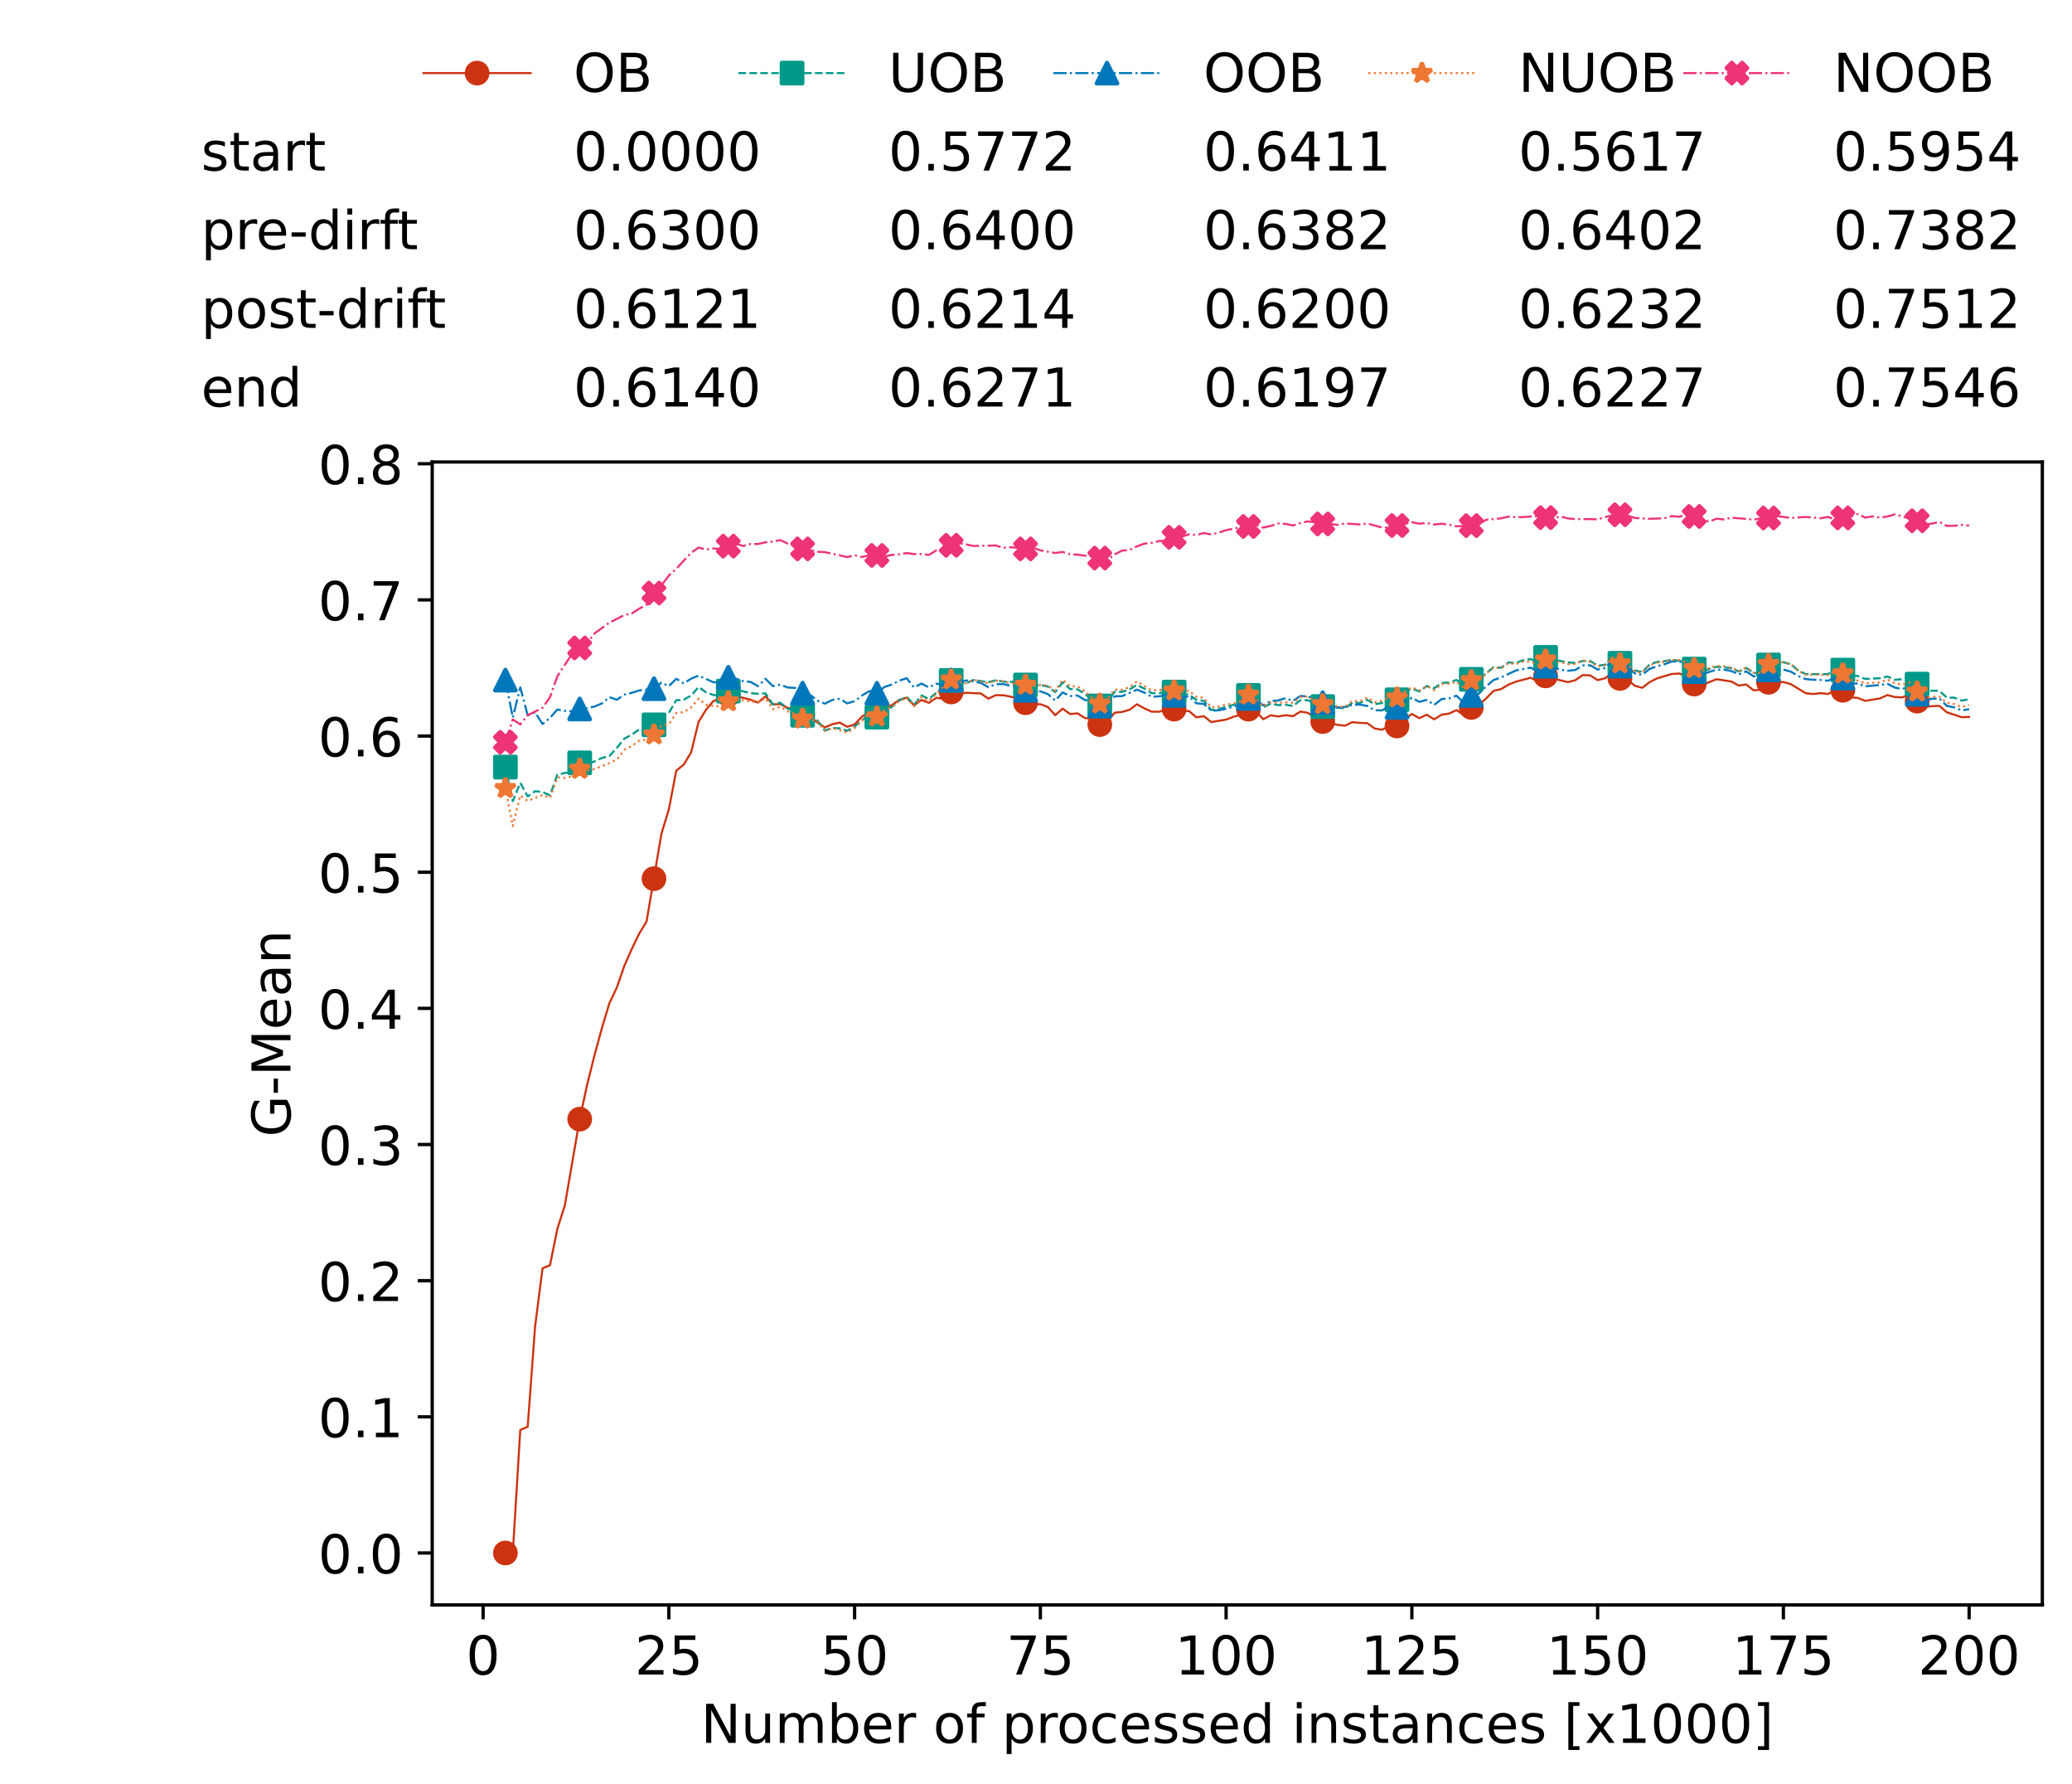 <?xml version="1.0" encoding="utf-8" standalone="no"?>
<!DOCTYPE svg PUBLIC "-//W3C//DTD SVG 1.1//EN"
  "http://www.w3.org/Graphics/SVG/1.1/DTD/svg11.dtd">
<!-- Created with matplotlib (https://matplotlib.org/) -->
<svg height="432.615pt" version="1.1" viewBox="0 0 502.65 432.615" width="502.65pt" xmlns="http://www.w3.org/2000/svg" xmlns:xlink="http://www.w3.org/1999/xlink">
 <defs>
  <style type="text/css">*{stroke-linecap:butt;stroke-linejoin:round;}</style>
 </defs>
 <g id="figure_1">
  <g id="patch_1">
   <path d="M 0 432.615 
L 502.65 432.615 
L 502.65 0 
L 0 0 
z
" style="fill:#ffffff;"/>
  </g>
  <g id="axes_1">
   <g id="patch_2">
    <path d="M 104.85 389.252 
L 495.45 389.252 
L 495.45 112.052 
L 104.85 112.052 
z
" style="fill:#ffffff;"/>
   </g>
   <g id="matplotlib.axis_1">
    <g id="xtick_1">
     <g id="line2d_1">
      <defs>
       <path d="M 0 0 
L 0 3.5 
" id="mb6e9ca6232" style="stroke:#000000;stroke-width:0.8;"/>
      </defs>
      <g>
       <use style="stroke:#000000;stroke-width:0.8;" x="117.197" xlink:href="#mb6e9ca6232" y="389.252"/>
      </g>
     </g>
     <g id="text_1">
      <!-- 0 -->
      <g transform="translate(113.061 406.13)scale(0.13 -0.13)">
       <defs>
        <path d="M 31.781 66.406 
Q 24.172 66.406 20.328 58.906 
Q 16.5 51.422 16.5 36.375 
Q 16.5 21.391 20.328 13.891 
Q 24.172 6.391 31.781 6.391 
Q 39.453 6.391 43.281 13.891 
Q 47.125 21.391 47.125 36.375 
Q 47.125 51.422 43.281 58.906 
Q 39.453 66.406 31.781 66.406 
z
M 31.781 74.219 
Q 44.047 74.219 50.516 64.516 
Q 56.984 54.828 56.984 36.375 
Q 56.984 17.969 50.516 8.266 
Q 44.047 -1.422 31.781 -1.422 
Q 19.531 -1.422 13.062 8.266 
Q 6.594 17.969 6.594 36.375 
Q 6.594 54.828 13.062 64.516 
Q 19.531 74.219 31.781 74.219 
z
" id="DejaVuSans-48"/>
       </defs>
       <use xlink:href="#DejaVuSans-48"/>
      </g>
     </g>
    </g>
    <g id="xtick_2">
     <g id="line2d_2">
      <g>
       <use style="stroke:#000000;stroke-width:0.8;" x="162.259" xlink:href="#mb6e9ca6232" y="389.252"/>
      </g>
     </g>
     <g id="text_2">
      <!-- 25 -->
      <g transform="translate(153.988 406.13)scale(0.13 -0.13)">
       <defs>
        <path d="M 19.188 8.297 
L 53.609 8.297 
L 53.609 0 
L 7.328 0 
L 7.328 8.297 
Q 12.938 14.109 22.625 23.891 
Q 32.328 33.688 34.812 36.531 
Q 39.547 41.844 41.422 45.531 
Q 43.312 49.219 43.312 52.781 
Q 43.312 58.594 39.234 62.25 
Q 35.156 65.922 28.609 65.922 
Q 23.969 65.922 18.812 64.312 
Q 13.672 62.703 7.812 59.422 
L 7.812 69.391 
Q 13.766 71.781 18.938 73 
Q 24.125 74.219 28.422 74.219 
Q 39.75 74.219 46.484 68.547 
Q 53.219 62.891 53.219 53.422 
Q 53.219 48.922 51.531 44.891 
Q 49.859 40.875 45.406 35.406 
Q 44.188 33.984 37.641 27.219 
Q 31.109 20.453 19.188 8.297 
z
" id="DejaVuSans-50"/>
        <path d="M 10.797 72.906 
L 49.516 72.906 
L 49.516 64.594 
L 19.828 64.594 
L 19.828 46.734 
Q 21.969 47.469 24.109 47.828 
Q 26.266 48.188 28.422 48.188 
Q 40.625 48.188 47.75 41.5 
Q 54.891 34.812 54.891 23.391 
Q 54.891 11.625 47.562 5.094 
Q 40.234 -1.422 26.906 -1.422 
Q 22.312 -1.422 17.547 -0.641 
Q 12.797 0.141 7.719 1.703 
L 7.719 11.625 
Q 12.109 9.234 16.797 8.062 
Q 21.484 6.891 26.703 6.891 
Q 35.156 6.891 40.078 11.328 
Q 45.016 15.766 45.016 23.391 
Q 45.016 31 40.078 35.438 
Q 35.156 39.891 26.703 39.891 
Q 22.75 39.891 18.812 39.016 
Q 14.891 38.141 10.797 36.281 
z
" id="DejaVuSans-53"/>
       </defs>
       <use xlink:href="#DejaVuSans-50"/>
       <use x="63.623" xlink:href="#DejaVuSans-53"/>
      </g>
     </g>
    </g>
    <g id="xtick_3">
     <g id="line2d_3">
      <g>
       <use style="stroke:#000000;stroke-width:0.8;" x="207.322" xlink:href="#mb6e9ca6232" y="389.252"/>
      </g>
     </g>
     <g id="text_3">
      <!-- 50 -->
      <g transform="translate(199.05 406.13)scale(0.13 -0.13)">
       <use xlink:href="#DejaVuSans-53"/>
       <use x="63.623" xlink:href="#DejaVuSans-48"/>
      </g>
     </g>
    </g>
    <g id="xtick_4">
     <g id="line2d_4">
      <g>
       <use style="stroke:#000000;stroke-width:0.8;" x="252.384" xlink:href="#mb6e9ca6232" y="389.252"/>
      </g>
     </g>
     <g id="text_4">
      <!-- 75 -->
      <g transform="translate(244.113 406.13)scale(0.13 -0.13)">
       <defs>
        <path d="M 8.203 72.906 
L 55.078 72.906 
L 55.078 68.703 
L 28.609 0 
L 18.312 0 
L 43.219 64.594 
L 8.203 64.594 
z
" id="DejaVuSans-55"/>
       </defs>
       <use xlink:href="#DejaVuSans-55"/>
       <use x="63.623" xlink:href="#DejaVuSans-53"/>
      </g>
     </g>
    </g>
    <g id="xtick_5">
     <g id="line2d_5">
      <g>
       <use style="stroke:#000000;stroke-width:0.8;" x="297.446" xlink:href="#mb6e9ca6232" y="389.252"/>
      </g>
     </g>
     <g id="text_5">
      <!-- 100 -->
      <g transform="translate(285.039 406.13)scale(0.13 -0.13)">
       <defs>
        <path d="M 12.406 8.297 
L 28.516 8.297 
L 28.516 63.922 
L 10.984 60.406 
L 10.984 69.391 
L 28.422 72.906 
L 38.281 72.906 
L 38.281 8.297 
L 54.391 8.297 
L 54.391 0 
L 12.406 0 
z
" id="DejaVuSans-49"/>
       </defs>
       <use xlink:href="#DejaVuSans-49"/>
       <use x="63.623" xlink:href="#DejaVuSans-48"/>
       <use x="127.246" xlink:href="#DejaVuSans-48"/>
      </g>
     </g>
    </g>
    <g id="xtick_6">
     <g id="line2d_6">
      <g>
       <use style="stroke:#000000;stroke-width:0.8;" x="342.509" xlink:href="#mb6e9ca6232" y="389.252"/>
      </g>
     </g>
     <g id="text_6">
      <!-- 125 -->
      <g transform="translate(330.102 406.13)scale(0.13 -0.13)">
       <use xlink:href="#DejaVuSans-49"/>
       <use x="63.623" xlink:href="#DejaVuSans-50"/>
       <use x="127.246" xlink:href="#DejaVuSans-53"/>
      </g>
     </g>
    </g>
    <g id="xtick_7">
     <g id="line2d_7">
      <g>
       <use style="stroke:#000000;stroke-width:0.8;" x="387.571" xlink:href="#mb6e9ca6232" y="389.252"/>
      </g>
     </g>
     <g id="text_7">
      <!-- 150 -->
      <g transform="translate(375.164 406.13)scale(0.13 -0.13)">
       <use xlink:href="#DejaVuSans-49"/>
       <use x="63.623" xlink:href="#DejaVuSans-53"/>
       <use x="127.246" xlink:href="#DejaVuSans-48"/>
      </g>
     </g>
    </g>
    <g id="xtick_8">
     <g id="line2d_8">
      <g>
       <use style="stroke:#000000;stroke-width:0.8;" x="432.633" xlink:href="#mb6e9ca6232" y="389.252"/>
      </g>
     </g>
     <g id="text_8">
      <!-- 175 -->
      <g transform="translate(420.226 406.13)scale(0.13 -0.13)">
       <use xlink:href="#DejaVuSans-49"/>
       <use x="63.623" xlink:href="#DejaVuSans-55"/>
       <use x="127.246" xlink:href="#DejaVuSans-53"/>
      </g>
     </g>
    </g>
    <g id="xtick_9">
     <g id="line2d_9">
      <g>
       <use style="stroke:#000000;stroke-width:0.8;" x="477.695" xlink:href="#mb6e9ca6232" y="389.252"/>
      </g>
     </g>
     <g id="text_9">
      <!-- 200 -->
      <g transform="translate(465.289 406.13)scale(0.13 -0.13)">
       <use xlink:href="#DejaVuSans-50"/>
       <use x="63.623" xlink:href="#DejaVuSans-48"/>
       <use x="127.246" xlink:href="#DejaVuSans-48"/>
      </g>
     </g>
    </g>
    <g id="text_10">
     <!-- Number of processed instances [x1000] -->
     <g transform="translate(170.025 422.711)scale(0.13 -0.13)">
      <defs>
       <path d="M 9.812 72.906 
L 23.094 72.906 
L 55.422 11.922 
L 55.422 72.906 
L 64.984 72.906 
L 64.984 0 
L 51.703 0 
L 19.391 60.984 
L 19.391 0 
L 9.812 0 
z
" id="DejaVuSans-78"/>
       <path d="M 8.5 21.578 
L 8.5 54.688 
L 17.484 54.688 
L 17.484 21.922 
Q 17.484 14.156 20.5 10.266 
Q 23.531 6.391 29.594 6.391 
Q 36.859 6.391 41.078 11.031 
Q 45.312 15.672 45.312 23.688 
L 45.312 54.688 
L 54.297 54.688 
L 54.297 0 
L 45.312 0 
L 45.312 8.406 
Q 42.047 3.422 37.719 1 
Q 33.406 -1.422 27.688 -1.422 
Q 18.266 -1.422 13.375 4.438 
Q 8.5 10.297 8.5 21.578 
z
M 31.109 56 
z
" id="DejaVuSans-117"/>
       <path d="M 52 44.188 
Q 55.375 50.25 60.062 53.125 
Q 64.75 56 71.094 56 
Q 79.641 56 84.281 50.016 
Q 88.922 44.047 88.922 33.016 
L 88.922 0 
L 79.891 0 
L 79.891 32.719 
Q 79.891 40.578 77.094 44.375 
Q 74.312 48.188 68.609 48.188 
Q 61.625 48.188 57.562 43.547 
Q 53.516 38.922 53.516 30.906 
L 53.516 0 
L 44.484 0 
L 44.484 32.719 
Q 44.484 40.625 41.703 44.406 
Q 38.922 48.188 33.109 48.188 
Q 26.219 48.188 22.156 43.531 
Q 18.109 38.875 18.109 30.906 
L 18.109 0 
L 9.078 0 
L 9.078 54.688 
L 18.109 54.688 
L 18.109 46.188 
Q 21.188 51.219 25.484 53.609 
Q 29.781 56 35.688 56 
Q 41.656 56 45.828 52.969 
Q 50 49.953 52 44.188 
z
" id="DejaVuSans-109"/>
       <path d="M 48.688 27.297 
Q 48.688 37.203 44.609 42.844 
Q 40.531 48.484 33.406 48.484 
Q 26.266 48.484 22.188 42.844 
Q 18.109 37.203 18.109 27.297 
Q 18.109 17.391 22.188 11.75 
Q 26.266 6.109 33.406 6.109 
Q 40.531 6.109 44.609 11.75 
Q 48.688 17.391 48.688 27.297 
z
M 18.109 46.391 
Q 20.953 51.266 25.266 53.625 
Q 29.594 56 35.594 56 
Q 45.562 56 51.781 48.094 
Q 58.016 40.188 58.016 27.297 
Q 58.016 14.406 51.781 6.484 
Q 45.562 -1.422 35.594 -1.422 
Q 29.594 -1.422 25.266 0.953 
Q 20.953 3.328 18.109 8.203 
L 18.109 0 
L 9.078 0 
L 9.078 75.984 
L 18.109 75.984 
z
" id="DejaVuSans-98"/>
       <path d="M 56.203 29.594 
L 56.203 25.203 
L 14.891 25.203 
Q 15.484 15.922 20.484 11.062 
Q 25.484 6.203 34.422 6.203 
Q 39.594 6.203 44.453 7.469 
Q 49.312 8.734 54.109 11.281 
L 54.109 2.781 
Q 49.266 0.734 44.188 -0.344 
Q 39.109 -1.422 33.891 -1.422 
Q 20.797 -1.422 13.156 6.188 
Q 5.516 13.812 5.516 26.812 
Q 5.516 40.234 12.766 48.109 
Q 20.016 56 32.328 56 
Q 43.359 56 49.781 48.891 
Q 56.203 41.797 56.203 29.594 
z
M 47.219 32.234 
Q 47.125 39.594 43.094 43.984 
Q 39.062 48.391 32.422 48.391 
Q 24.906 48.391 20.391 44.141 
Q 15.875 39.891 15.188 32.172 
z
" id="DejaVuSans-101"/>
       <path d="M 41.109 46.297 
Q 39.594 47.172 37.812 47.578 
Q 36.031 48 33.891 48 
Q 26.266 48 22.188 43.047 
Q 18.109 38.094 18.109 28.812 
L 18.109 0 
L 9.078 0 
L 9.078 54.688 
L 18.109 54.688 
L 18.109 46.188 
Q 20.953 51.172 25.484 53.578 
Q 30.031 56 36.531 56 
Q 37.453 56 38.578 55.875 
Q 39.703 55.766 41.062 55.516 
z
" id="DejaVuSans-114"/>
       <path id="DejaVuSans-32"/>
       <path d="M 30.609 48.391 
Q 23.391 48.391 19.188 42.75 
Q 14.984 37.109 14.984 27.297 
Q 14.984 17.484 19.156 11.844 
Q 23.344 6.203 30.609 6.203 
Q 37.797 6.203 41.984 11.859 
Q 46.188 17.531 46.188 27.297 
Q 46.188 37.016 41.984 42.703 
Q 37.797 48.391 30.609 48.391 
z
M 30.609 56 
Q 42.328 56 49.016 48.375 
Q 55.719 40.766 55.719 27.297 
Q 55.719 13.875 49.016 6.219 
Q 42.328 -1.422 30.609 -1.422 
Q 18.844 -1.422 12.172 6.219 
Q 5.516 13.875 5.516 27.297 
Q 5.516 40.766 12.172 48.375 
Q 18.844 56 30.609 56 
z
" id="DejaVuSans-111"/>
       <path d="M 37.109 75.984 
L 37.109 68.5 
L 28.516 68.5 
Q 23.688 68.5 21.797 66.547 
Q 19.922 64.594 19.922 59.516 
L 19.922 54.688 
L 34.719 54.688 
L 34.719 47.703 
L 19.922 47.703 
L 19.922 0 
L 10.891 0 
L 10.891 47.703 
L 2.297 47.703 
L 2.297 54.688 
L 10.891 54.688 
L 10.891 58.5 
Q 10.891 67.625 15.141 71.797 
Q 19.391 75.984 28.609 75.984 
z
" id="DejaVuSans-102"/>
       <path d="M 18.109 8.203 
L 18.109 -20.797 
L 9.078 -20.797 
L 9.078 54.688 
L 18.109 54.688 
L 18.109 46.391 
Q 20.953 51.266 25.266 53.625 
Q 29.594 56 35.594 56 
Q 45.562 56 51.781 48.094 
Q 58.016 40.188 58.016 27.297 
Q 58.016 14.406 51.781 6.484 
Q 45.562 -1.422 35.594 -1.422 
Q 29.594 -1.422 25.266 0.953 
Q 20.953 3.328 18.109 8.203 
z
M 48.688 27.297 
Q 48.688 37.203 44.609 42.844 
Q 40.531 48.484 33.406 48.484 
Q 26.266 48.484 22.188 42.844 
Q 18.109 37.203 18.109 27.297 
Q 18.109 17.391 22.188 11.75 
Q 26.266 6.109 33.406 6.109 
Q 40.531 6.109 44.609 11.75 
Q 48.688 17.391 48.688 27.297 
z
" id="DejaVuSans-112"/>
       <path d="M 48.781 52.594 
L 48.781 44.188 
Q 44.969 46.297 41.141 47.344 
Q 37.312 48.391 33.406 48.391 
Q 24.656 48.391 19.812 42.844 
Q 14.984 37.312 14.984 27.297 
Q 14.984 17.281 19.812 11.734 
Q 24.656 6.203 33.406 6.203 
Q 37.312 6.203 41.141 7.25 
Q 44.969 8.297 48.781 10.406 
L 48.781 2.094 
Q 45.016 0.344 40.984 -0.531 
Q 36.969 -1.422 32.422 -1.422 
Q 20.062 -1.422 12.781 6.344 
Q 5.516 14.109 5.516 27.297 
Q 5.516 40.672 12.859 48.328 
Q 20.219 56 33.016 56 
Q 37.156 56 41.109 55.141 
Q 45.062 54.297 48.781 52.594 
z
" id="DejaVuSans-99"/>
       <path d="M 44.281 53.078 
L 44.281 44.578 
Q 40.484 46.531 36.375 47.5 
Q 32.281 48.484 27.875 48.484 
Q 21.188 48.484 17.844 46.438 
Q 14.5 44.391 14.5 40.281 
Q 14.5 37.156 16.891 35.375 
Q 19.281 33.594 26.516 31.984 
L 29.594 31.297 
Q 39.156 29.25 43.188 25.516 
Q 47.219 21.781 47.219 15.094 
Q 47.219 7.469 41.188 3.016 
Q 35.156 -1.422 24.609 -1.422 
Q 20.219 -1.422 15.453 -0.562 
Q 10.688 0.297 5.422 2 
L 5.422 11.281 
Q 10.406 8.688 15.234 7.391 
Q 20.062 6.109 24.812 6.109 
Q 31.156 6.109 34.562 8.281 
Q 37.984 10.453 37.984 14.406 
Q 37.984 18.062 35.516 20.016 
Q 33.062 21.969 24.703 23.781 
L 21.578 24.516 
Q 13.234 26.266 9.516 29.906 
Q 5.812 33.547 5.812 39.891 
Q 5.812 47.609 11.281 51.797 
Q 16.75 56 26.812 56 
Q 31.781 56 36.172 55.266 
Q 40.578 54.547 44.281 53.078 
z
" id="DejaVuSans-115"/>
       <path d="M 45.406 46.391 
L 45.406 75.984 
L 54.391 75.984 
L 54.391 0 
L 45.406 0 
L 45.406 8.203 
Q 42.578 3.328 38.25 0.953 
Q 33.938 -1.422 27.875 -1.422 
Q 17.969 -1.422 11.734 6.484 
Q 5.516 14.406 5.516 27.297 
Q 5.516 40.188 11.734 48.094 
Q 17.969 56 27.875 56 
Q 33.938 56 38.25 53.625 
Q 42.578 51.266 45.406 46.391 
z
M 14.797 27.297 
Q 14.797 17.391 18.875 11.75 
Q 22.953 6.109 30.078 6.109 
Q 37.203 6.109 41.297 11.75 
Q 45.406 17.391 45.406 27.297 
Q 45.406 37.203 41.297 42.844 
Q 37.203 48.484 30.078 48.484 
Q 22.953 48.484 18.875 42.844 
Q 14.797 37.203 14.797 27.297 
z
" id="DejaVuSans-100"/>
       <path d="M 9.422 54.688 
L 18.406 54.688 
L 18.406 0 
L 9.422 0 
z
M 9.422 75.984 
L 18.406 75.984 
L 18.406 64.594 
L 9.422 64.594 
z
" id="DejaVuSans-105"/>
       <path d="M 54.891 33.016 
L 54.891 0 
L 45.906 0 
L 45.906 32.719 
Q 45.906 40.484 42.875 44.328 
Q 39.844 48.188 33.797 48.188 
Q 26.516 48.188 22.312 43.547 
Q 18.109 38.922 18.109 30.906 
L 18.109 0 
L 9.078 0 
L 9.078 54.688 
L 18.109 54.688 
L 18.109 46.188 
Q 21.344 51.125 25.703 53.562 
Q 30.078 56 35.797 56 
Q 45.219 56 50.047 50.172 
Q 54.891 44.344 54.891 33.016 
z
" id="DejaVuSans-110"/>
       <path d="M 18.312 70.219 
L 18.312 54.688 
L 36.812 54.688 
L 36.812 47.703 
L 18.312 47.703 
L 18.312 18.016 
Q 18.312 11.328 20.141 9.422 
Q 21.969 7.516 27.594 7.516 
L 36.812 7.516 
L 36.812 0 
L 27.594 0 
Q 17.188 0 13.234 3.875 
Q 9.281 7.766 9.281 18.016 
L 9.281 47.703 
L 2.688 47.703 
L 2.688 54.688 
L 9.281 54.688 
L 9.281 70.219 
z
" id="DejaVuSans-116"/>
       <path d="M 34.281 27.484 
Q 23.391 27.484 19.188 25 
Q 14.984 22.516 14.984 16.5 
Q 14.984 11.719 18.141 8.906 
Q 21.297 6.109 26.703 6.109 
Q 34.188 6.109 38.703 11.406 
Q 43.219 16.703 43.219 25.484 
L 43.219 27.484 
z
M 52.203 31.203 
L 52.203 0 
L 43.219 0 
L 43.219 8.297 
Q 40.141 3.328 35.547 0.953 
Q 30.953 -1.422 24.312 -1.422 
Q 15.922 -1.422 10.953 3.297 
Q 6 8.016 6 15.922 
Q 6 25.141 12.172 29.828 
Q 18.359 34.516 30.609 34.516 
L 43.219 34.516 
L 43.219 35.406 
Q 43.219 41.609 39.141 45 
Q 35.062 48.391 27.688 48.391 
Q 23 48.391 18.547 47.266 
Q 14.109 46.141 10.016 43.891 
L 10.016 52.203 
Q 14.938 54.109 19.578 55.047 
Q 24.219 56 28.609 56 
Q 40.484 56 46.344 49.844 
Q 52.203 43.703 52.203 31.203 
z
" id="DejaVuSans-97"/>
       <path d="M 8.594 75.984 
L 29.297 75.984 
L 29.297 69 
L 17.578 69 
L 17.578 -6.203 
L 29.297 -6.203 
L 29.297 -13.188 
L 8.594 -13.188 
z
" id="DejaVuSans-91"/>
       <path d="M 54.891 54.688 
L 35.109 28.078 
L 55.906 0 
L 45.312 0 
L 29.391 21.484 
L 13.484 0 
L 2.875 0 
L 24.125 28.609 
L 4.688 54.688 
L 15.281 54.688 
L 29.781 35.203 
L 44.281 54.688 
z
" id="DejaVuSans-120"/>
       <path d="M 30.422 75.984 
L 30.422 -13.188 
L 9.719 -13.188 
L 9.719 -6.203 
L 21.391 -6.203 
L 21.391 69 
L 9.719 69 
L 9.719 75.984 
z
" id="DejaVuSans-93"/>
      </defs>
      <use xlink:href="#DejaVuSans-78"/>
      <use x="74.805" xlink:href="#DejaVuSans-117"/>
      <use x="138.184" xlink:href="#DejaVuSans-109"/>
      <use x="235.596" xlink:href="#DejaVuSans-98"/>
      <use x="299.072" xlink:href="#DejaVuSans-101"/>
      <use x="360.596" xlink:href="#DejaVuSans-114"/>
      <use x="401.709" xlink:href="#DejaVuSans-32"/>
      <use x="433.496" xlink:href="#DejaVuSans-111"/>
      <use x="494.678" xlink:href="#DejaVuSans-102"/>
      <use x="529.883" xlink:href="#DejaVuSans-32"/>
      <use x="561.67" xlink:href="#DejaVuSans-112"/>
      <use x="625.146" xlink:href="#DejaVuSans-114"/>
      <use x="664.01" xlink:href="#DejaVuSans-111"/>
      <use x="725.191" xlink:href="#DejaVuSans-99"/>
      <use x="780.172" xlink:href="#DejaVuSans-101"/>
      <use x="841.695" xlink:href="#DejaVuSans-115"/>
      <use x="893.795" xlink:href="#DejaVuSans-115"/>
      <use x="945.895" xlink:href="#DejaVuSans-101"/>
      <use x="1007.418" xlink:href="#DejaVuSans-100"/>
      <use x="1070.895" xlink:href="#DejaVuSans-32"/>
      <use x="1102.682" xlink:href="#DejaVuSans-105"/>
      <use x="1130.465" xlink:href="#DejaVuSans-110"/>
      <use x="1193.844" xlink:href="#DejaVuSans-115"/>
      <use x="1245.943" xlink:href="#DejaVuSans-116"/>
      <use x="1285.152" xlink:href="#DejaVuSans-97"/>
      <use x="1346.432" xlink:href="#DejaVuSans-110"/>
      <use x="1409.811" xlink:href="#DejaVuSans-99"/>
      <use x="1464.791" xlink:href="#DejaVuSans-101"/>
      <use x="1526.314" xlink:href="#DejaVuSans-115"/>
      <use x="1578.414" xlink:href="#DejaVuSans-32"/>
      <use x="1610.201" xlink:href="#DejaVuSans-91"/>
      <use x="1649.215" xlink:href="#DejaVuSans-120"/>
      <use x="1708.395" xlink:href="#DejaVuSans-49"/>
      <use x="1772.018" xlink:href="#DejaVuSans-48"/>
      <use x="1835.641" xlink:href="#DejaVuSans-48"/>
      <use x="1899.264" xlink:href="#DejaVuSans-48"/>
      <use x="1962.887" xlink:href="#DejaVuSans-93"/>
     </g>
    </g>
   </g>
   <g id="matplotlib.axis_2">
    <g id="ytick_1">
     <g id="line2d_10">
      <defs>
       <path d="M 0 0 
L -3.5 0 
" id="m2867098222" style="stroke:#000000;stroke-width:0.8;"/>
      </defs>
      <g>
       <use style="stroke:#000000;stroke-width:0.8;" x="104.85" xlink:href="#m2867098222" y="376.652"/>
      </g>
     </g>
     <g id="text_11">
      <!-- 0.0 -->
      <g transform="translate(77.176 381.591)scale(0.13 -0.13)">
       <defs>
        <path d="M 10.688 12.406 
L 21 12.406 
L 21 0 
L 10.688 0 
z
" id="DejaVuSans-46"/>
       </defs>
       <use xlink:href="#DejaVuSans-48"/>
       <use x="63.623" xlink:href="#DejaVuSans-46"/>
       <use x="95.41" xlink:href="#DejaVuSans-48"/>
      </g>
     </g>
    </g>
    <g id="ytick_2">
     <g id="line2d_11">
      <g>
       <use style="stroke:#000000;stroke-width:0.8;" x="104.85" xlink:href="#m2867098222" y="343.63"/>
      </g>
     </g>
     <g id="text_12">
      <!-- 0.1 -->
      <g transform="translate(77.176 348.569)scale(0.13 -0.13)">
       <use xlink:href="#DejaVuSans-48"/>
       <use x="63.623" xlink:href="#DejaVuSans-46"/>
       <use x="95.41" xlink:href="#DejaVuSans-49"/>
      </g>
     </g>
    </g>
    <g id="ytick_3">
     <g id="line2d_12">
      <g>
       <use style="stroke:#000000;stroke-width:0.8;" x="104.85" xlink:href="#m2867098222" y="310.607"/>
      </g>
     </g>
     <g id="text_13">
      <!-- 0.2 -->
      <g transform="translate(77.176 315.546)scale(0.13 -0.13)">
       <use xlink:href="#DejaVuSans-48"/>
       <use x="63.623" xlink:href="#DejaVuSans-46"/>
       <use x="95.41" xlink:href="#DejaVuSans-50"/>
      </g>
     </g>
    </g>
    <g id="ytick_4">
     <g id="line2d_13">
      <g>
       <use style="stroke:#000000;stroke-width:0.8;" x="104.85" xlink:href="#m2867098222" y="277.585"/>
      </g>
     </g>
     <g id="text_14">
      <!-- 0.3 -->
      <g transform="translate(77.176 282.524)scale(0.13 -0.13)">
       <defs>
        <path d="M 40.578 39.312 
Q 47.656 37.797 51.625 33 
Q 55.609 28.219 55.609 21.188 
Q 55.609 10.406 48.188 4.484 
Q 40.766 -1.422 27.094 -1.422 
Q 22.516 -1.422 17.656 -0.516 
Q 12.797 0.391 7.625 2.203 
L 7.625 11.719 
Q 11.719 9.328 16.594 8.109 
Q 21.484 6.891 26.812 6.891 
Q 36.078 6.891 40.938 10.547 
Q 45.797 14.203 45.797 21.188 
Q 45.797 27.641 41.281 31.266 
Q 36.766 34.906 28.719 34.906 
L 20.219 34.906 
L 20.219 43.016 
L 29.109 43.016 
Q 36.375 43.016 40.234 45.922 
Q 44.094 48.828 44.094 54.297 
Q 44.094 59.906 40.109 62.906 
Q 36.141 65.922 28.719 65.922 
Q 24.656 65.922 20.016 65.031 
Q 15.375 64.156 9.812 62.312 
L 9.812 71.094 
Q 15.438 72.656 20.344 73.438 
Q 25.25 74.219 29.594 74.219 
Q 40.828 74.219 47.359 69.109 
Q 53.906 64.016 53.906 55.328 
Q 53.906 49.266 50.438 45.094 
Q 46.969 40.922 40.578 39.312 
z
" id="DejaVuSans-51"/>
       </defs>
       <use xlink:href="#DejaVuSans-48"/>
       <use x="63.623" xlink:href="#DejaVuSans-46"/>
       <use x="95.41" xlink:href="#DejaVuSans-51"/>
      </g>
     </g>
    </g>
    <g id="ytick_5">
     <g id="line2d_14">
      <g>
       <use style="stroke:#000000;stroke-width:0.8;" x="104.85" xlink:href="#m2867098222" y="244.563"/>
      </g>
     </g>
     <g id="text_15">
      <!-- 0.4 -->
      <g transform="translate(77.176 249.502)scale(0.13 -0.13)">
       <defs>
        <path d="M 37.797 64.312 
L 12.891 25.391 
L 37.797 25.391 
z
M 35.203 72.906 
L 47.609 72.906 
L 47.609 25.391 
L 58.016 25.391 
L 58.016 17.188 
L 47.609 17.188 
L 47.609 0 
L 37.797 0 
L 37.797 17.188 
L 4.891 17.188 
L 4.891 26.703 
z
" id="DejaVuSans-52"/>
       </defs>
       <use xlink:href="#DejaVuSans-48"/>
       <use x="63.623" xlink:href="#DejaVuSans-46"/>
       <use x="95.41" xlink:href="#DejaVuSans-52"/>
      </g>
     </g>
    </g>
    <g id="ytick_6">
     <g id="line2d_15">
      <g>
       <use style="stroke:#000000;stroke-width:0.8;" x="104.85" xlink:href="#m2867098222" y="211.541"/>
      </g>
     </g>
     <g id="text_16">
      <!-- 0.5 -->
      <g transform="translate(77.176 216.479)scale(0.13 -0.13)">
       <use xlink:href="#DejaVuSans-48"/>
       <use x="63.623" xlink:href="#DejaVuSans-46"/>
       <use x="95.41" xlink:href="#DejaVuSans-53"/>
      </g>
     </g>
    </g>
    <g id="ytick_7">
     <g id="line2d_16">
      <g>
       <use style="stroke:#000000;stroke-width:0.8;" x="104.85" xlink:href="#m2867098222" y="178.518"/>
      </g>
     </g>
     <g id="text_17">
      <!-- 0.6 -->
      <g transform="translate(77.176 183.457)scale(0.13 -0.13)">
       <defs>
        <path d="M 33.016 40.375 
Q 26.375 40.375 22.484 35.828 
Q 18.609 31.297 18.609 23.391 
Q 18.609 15.531 22.484 10.953 
Q 26.375 6.391 33.016 6.391 
Q 39.656 6.391 43.531 10.953 
Q 47.406 15.531 47.406 23.391 
Q 47.406 31.297 43.531 35.828 
Q 39.656 40.375 33.016 40.375 
z
M 52.594 71.297 
L 52.594 62.312 
Q 48.875 64.062 45.094 64.984 
Q 41.312 65.922 37.594 65.922 
Q 27.828 65.922 22.672 59.328 
Q 17.531 52.734 16.797 39.406 
Q 19.672 43.656 24.016 45.922 
Q 28.375 48.188 33.594 48.188 
Q 44.578 48.188 50.953 41.516 
Q 57.328 34.859 57.328 23.391 
Q 57.328 12.156 50.688 5.359 
Q 44.047 -1.422 33.016 -1.422 
Q 20.359 -1.422 13.672 8.266 
Q 6.984 17.969 6.984 36.375 
Q 6.984 53.656 15.188 63.938 
Q 23.391 74.219 37.203 74.219 
Q 40.922 74.219 44.703 73.484 
Q 48.484 72.75 52.594 71.297 
z
" id="DejaVuSans-54"/>
       </defs>
       <use xlink:href="#DejaVuSans-48"/>
       <use x="63.623" xlink:href="#DejaVuSans-46"/>
       <use x="95.41" xlink:href="#DejaVuSans-54"/>
      </g>
     </g>
    </g>
    <g id="ytick_8">
     <g id="line2d_17">
      <g>
       <use style="stroke:#000000;stroke-width:0.8;" x="104.85" xlink:href="#m2867098222" y="145.496"/>
      </g>
     </g>
     <g id="text_18">
      <!-- 0.7 -->
      <g transform="translate(77.176 150.435)scale(0.13 -0.13)">
       <use xlink:href="#DejaVuSans-48"/>
       <use x="63.623" xlink:href="#DejaVuSans-46"/>
       <use x="95.41" xlink:href="#DejaVuSans-55"/>
      </g>
     </g>
    </g>
    <g id="ytick_9">
     <g id="line2d_18">
      <g>
       <use style="stroke:#000000;stroke-width:0.8;" x="104.85" xlink:href="#m2867098222" y="112.474"/>
      </g>
     </g>
     <g id="text_19">
      <!-- 0.8 -->
      <g transform="translate(77.176 117.413)scale(0.13 -0.13)">
       <defs>
        <path d="M 31.781 34.625 
Q 24.75 34.625 20.719 30.859 
Q 16.703 27.094 16.703 20.516 
Q 16.703 13.922 20.719 10.156 
Q 24.75 6.391 31.781 6.391 
Q 38.812 6.391 42.859 10.172 
Q 46.922 13.969 46.922 20.516 
Q 46.922 27.094 42.891 30.859 
Q 38.875 34.625 31.781 34.625 
z
M 21.922 38.812 
Q 15.578 40.375 12.031 44.719 
Q 8.5 49.078 8.5 55.328 
Q 8.5 64.062 14.719 69.141 
Q 20.953 74.219 31.781 74.219 
Q 42.672 74.219 48.875 69.141 
Q 55.078 64.062 55.078 55.328 
Q 55.078 49.078 51.531 44.719 
Q 48 40.375 41.703 38.812 
Q 48.828 37.156 52.797 32.312 
Q 56.781 27.484 56.781 20.516 
Q 56.781 9.906 50.312 4.234 
Q 43.844 -1.422 31.781 -1.422 
Q 19.734 -1.422 13.25 4.234 
Q 6.781 9.906 6.781 20.516 
Q 6.781 27.484 10.781 32.312 
Q 14.797 37.156 21.922 38.812 
z
M 18.312 54.391 
Q 18.312 48.734 21.844 45.562 
Q 25.391 42.391 31.781 42.391 
Q 38.141 42.391 41.719 45.562 
Q 45.312 48.734 45.312 54.391 
Q 45.312 60.062 41.719 63.234 
Q 38.141 66.406 31.781 66.406 
Q 25.391 66.406 21.844 63.234 
Q 18.312 60.062 18.312 54.391 
z
" id="DejaVuSans-56"/>
       </defs>
       <use xlink:href="#DejaVuSans-48"/>
       <use x="63.623" xlink:href="#DejaVuSans-46"/>
       <use x="95.41" xlink:href="#DejaVuSans-56"/>
      </g>
     </g>
    </g>
    <g id="text_20">
     <!-- G-Mean -->
     <g transform="translate(70.472 275.744)rotate(-90)scale(0.13 -0.13)">
      <defs>
       <path d="M 59.516 10.406 
L 59.516 29.984 
L 43.406 29.984 
L 43.406 38.094 
L 69.281 38.094 
L 69.281 6.781 
Q 63.578 2.734 56.688 0.656 
Q 49.812 -1.422 42 -1.422 
Q 24.906 -1.422 15.25 8.562 
Q 5.609 18.562 5.609 36.375 
Q 5.609 54.25 15.25 64.234 
Q 24.906 74.219 42 74.219 
Q 49.125 74.219 55.547 72.453 
Q 61.969 70.703 67.391 67.281 
L 67.391 56.781 
Q 61.922 61.422 55.766 63.766 
Q 49.609 66.109 42.828 66.109 
Q 29.438 66.109 22.719 58.641 
Q 16.016 51.172 16.016 36.375 
Q 16.016 21.625 22.719 14.156 
Q 29.438 6.688 42.828 6.688 
Q 48.047 6.688 52.141 7.594 
Q 56.25 8.5 59.516 10.406 
z
" id="DejaVuSans-71"/>
       <path d="M 4.891 31.391 
L 31.203 31.391 
L 31.203 23.391 
L 4.891 23.391 
z
" id="DejaVuSans-45"/>
       <path d="M 9.812 72.906 
L 24.516 72.906 
L 43.109 23.297 
L 61.812 72.906 
L 76.516 72.906 
L 76.516 0 
L 66.891 0 
L 66.891 64.016 
L 48.094 14.016 
L 38.188 14.016 
L 19.391 64.016 
L 19.391 0 
L 9.812 0 
z
" id="DejaVuSans-77"/>
      </defs>
      <use xlink:href="#DejaVuSans-71"/>
      <use x="77.49" xlink:href="#DejaVuSans-45"/>
      <use x="113.574" xlink:href="#DejaVuSans-77"/>
      <use x="199.854" xlink:href="#DejaVuSans-101"/>
      <use x="261.377" xlink:href="#DejaVuSans-97"/>
      <use x="322.656" xlink:href="#DejaVuSans-110"/>
     </g>
    </g>
   </g>
   <g id="line2d_19"/>
   <g id="line2d_20"/>
   <g id="line2d_21"/>
   <g id="line2d_22"/>
   <g id="line2d_23"/>
   <g id="line2d_24">
    <path clip-path="url(#pa6558f7e78)" d="M 122.605 376.652 
L 124.407 376.652 
L 126.21 346.831 
L 128.012 346.035 
L 129.815 321.643 
L 131.617 307.606 
L 133.419 306.868 
L 135.222 298 
L 137.024 292.347 
L 140.629 271.433 
L 142.432 263.101 
L 144.234 255.89 
L 146.037 249.275 
L 147.839 243.304 
L 149.642 239.494 
L 151.444 234.289 
L 153.247 230.195 
L 155.049 226.466 
L 156.852 223.491 
L 160.457 202.223 
L 162.259 196.3 
L 164.062 186.91 
L 165.864 185.45 
L 167.667 182.466 
L 169.469 175.078 
L 171.272 172.137 
L 173.074 170 
L 174.877 169.434 
L 176.679 168.451 
L 178.482 168.798 
L 182.087 169.704 
L 183.889 170.398 
L 185.692 168.865 
L 187.494 170.839 
L 189.297 170.767 
L 191.099 171.715 
L 192.902 171.878 
L 194.704 173.277 
L 196.507 173.692 
L 198.309 175.267 
L 200.112 176.424 
L 201.914 175.651 
L 203.717 175.243 
L 205.519 176.267 
L 207.322 175.721 
L 209.124 173.774 
L 210.927 172.758 
L 212.729 173.045 
L 214.532 171.514 
L 216.334 171.027 
L 218.137 169.746 
L 219.939 169.211 
L 221.742 171.056 
L 223.544 169.773 
L 225.347 170.464 
L 227.149 169.237 
L 228.952 169.476 
L 230.754 167.822 
L 232.557 168.321 
L 234.359 168.026 
L 237.964 168.191 
L 239.767 169.447 
L 241.569 168.601 
L 243.372 168.624 
L 245.174 168.956 
L 246.976 169.485 
L 248.779 170.44 
L 250.581 170.834 
L 252.384 170.797 
L 254.186 171.459 
L 255.989 173.464 
L 257.791 171.873 
L 259.594 173.176 
L 261.396 173.018 
L 263.199 174.145 
L 265.001 174.37 
L 266.804 175.733 
L 268.606 175.064 
L 270.409 172.852 
L 272.211 172.668 
L 274.014 172.148 
L 275.816 170.803 
L 277.619 171.811 
L 279.421 172.616 
L 281.224 172.607 
L 283.026 172.068 
L 284.829 171.98 
L 286.631 172.498 
L 288.434 172.437 
L 290.236 173.979 
L 292.039 173.706 
L 293.841 175.124 
L 297.446 174.531 
L 299.249 173.837 
L 301.051 173.34 
L 302.854 171.993 
L 304.656 172.526 
L 306.459 174.431 
L 308.261 173.474 
L 310.064 173.768 
L 311.866 173.458 
L 313.669 173.699 
L 315.471 172.577 
L 317.274 172.883 
L 319.076 174.091 
L 320.879 175.002 
L 324.484 175.801 
L 326.286 176.003 
L 328.089 175.15 
L 329.891 175.331 
L 331.694 175.39 
L 333.496 176.69 
L 335.299 176.983 
L 337.101 175.98 
L 338.904 176.073 
L 340.706 174.443 
L 342.509 173.156 
L 344.311 174.184 
L 346.114 173.34 
L 347.916 174.464 
L 349.719 173.339 
L 351.521 173.075 
L 353.324 172.228 
L 355.126 173.423 
L 356.928 171.574 
L 358.731 171.043 
L 360.533 169.384 
L 362.336 167.554 
L 364.138 167.129 
L 365.941 166.055 
L 367.743 165.325 
L 371.348 164.373 
L 373.151 165.349 
L 374.953 163.922 
L 376.756 164.565 
L 380.361 165.443 
L 382.163 164.973 
L 383.966 163.738 
L 385.768 163.801 
L 387.571 164.955 
L 389.373 164.5 
L 391.176 163.106 
L 392.978 164.541 
L 394.781 164.779 
L 396.583 166.325 
L 398.386 166.818 
L 400.188 165.44 
L 401.991 164.521 
L 405.596 163.462 
L 407.398 163.354 
L 409.201 164.003 
L 411.003 165.904 
L 412.806 166.17 
L 416.411 164.735 
L 420.016 165.29 
L 421.818 166.278 
L 423.621 166.003 
L 425.423 167.436 
L 427.226 167.266 
L 429.028 165.478 
L 432.633 165.427 
L 434.436 165.927 
L 438.041 168.12 
L 439.843 168.324 
L 441.646 168.112 
L 443.448 168.31 
L 445.251 167.419 
L 447.053 167.415 
L 448.856 169.132 
L 450.658 169.261 
L 452.461 169.984 
L 456.066 169.398 
L 457.868 168.571 
L 459.671 169.048 
L 461.473 169.146 
L 463.276 168.358 
L 465.078 170.046 
L 466.881 171.469 
L 468.683 171.261 
L 470.485 171.196 
L 472.288 172.751 
L 475.893 173.939 
L 477.695 173.884 
L 477.695 173.884 
" style="fill:none;stroke:#cc3311;stroke-linecap:square;stroke-width:0.5;"/>
    <defs>
     <path d="M 0 2.5 
C 0.663 2.5 1.299 2.237 1.768 1.768 
C 2.237 1.299 2.5 0.663 2.5 0 
C 2.5 -0.663 2.237 -1.299 1.768 -1.768 
C 1.299 -2.237 0.663 -2.5 0 -2.5 
C -0.663 -2.5 -1.299 -2.237 -1.768 -1.768 
C -2.237 -1.299 -2.5 -0.663 -2.5 0 
C -2.5 0.663 -2.237 1.299 -1.768 1.768 
C -1.299 2.237 -0.663 2.5 0 2.5 
z
" id="mb8cb9f8e0a" style="stroke:#cc3311;"/>
    </defs>
    <g clip-path="url(#pa6558f7e78)">
     <use style="fill:#cc3311;stroke:#cc3311;" x="122.605" xlink:href="#mb8cb9f8e0a" y="376.652"/>
     <use style="fill:#cc3311;stroke:#cc3311;" x="140.629" xlink:href="#mb8cb9f8e0a" y="271.433"/>
     <use style="fill:#cc3311;stroke:#cc3311;" x="158.654" xlink:href="#mb8cb9f8e0a" y="213.104"/>
     <use style="fill:#cc3311;stroke:#cc3311;" x="176.679" xlink:href="#mb8cb9f8e0a" y="168.451"/>
     <use style="fill:#cc3311;stroke:#cc3311;" x="194.704" xlink:href="#mb8cb9f8e0a" y="173.277"/>
     <use style="fill:#cc3311;stroke:#cc3311;" x="212.729" xlink:href="#mb8cb9f8e0a" y="173.045"/>
     <use style="fill:#cc3311;stroke:#cc3311;" x="230.754" xlink:href="#mb8cb9f8e0a" y="167.822"/>
     <use style="fill:#cc3311;stroke:#cc3311;" x="248.779" xlink:href="#mb8cb9f8e0a" y="170.44"/>
     <use style="fill:#cc3311;stroke:#cc3311;" x="266.804" xlink:href="#mb8cb9f8e0a" y="175.733"/>
     <use style="fill:#cc3311;stroke:#cc3311;" x="284.829" xlink:href="#mb8cb9f8e0a" y="171.98"/>
     <use style="fill:#cc3311;stroke:#cc3311;" x="302.854" xlink:href="#mb8cb9f8e0a" y="171.993"/>
     <use style="fill:#cc3311;stroke:#cc3311;" x="320.879" xlink:href="#mb8cb9f8e0a" y="175.002"/>
     <use style="fill:#cc3311;stroke:#cc3311;" x="338.904" xlink:href="#mb8cb9f8e0a" y="176.073"/>
     <use style="fill:#cc3311;stroke:#cc3311;" x="356.928" xlink:href="#mb8cb9f8e0a" y="171.574"/>
     <use style="fill:#cc3311;stroke:#cc3311;" x="374.953" xlink:href="#mb8cb9f8e0a" y="163.922"/>
     <use style="fill:#cc3311;stroke:#cc3311;" x="392.978" xlink:href="#mb8cb9f8e0a" y="164.541"/>
     <use style="fill:#cc3311;stroke:#cc3311;" x="411.003" xlink:href="#mb8cb9f8e0a" y="165.904"/>
     <use style="fill:#cc3311;stroke:#cc3311;" x="429.028" xlink:href="#mb8cb9f8e0a" y="165.478"/>
     <use style="fill:#cc3311;stroke:#cc3311;" x="447.053" xlink:href="#mb8cb9f8e0a" y="167.415"/>
     <use style="fill:#cc3311;stroke:#cc3311;" x="465.078" xlink:href="#mb8cb9f8e0a" y="170.046"/>
    </g>
   </g>
   <g id="line2d_25"/>
   <g id="line2d_26"/>
   <g id="line2d_27"/>
   <g id="line2d_28"/>
   <g id="line2d_29">
    <path clip-path="url(#pa6558f7e78)" d="M 122.605 186.048 
L 124.407 194.295 
L 126.21 189.866 
L 128.012 193.149 
L 129.815 191.89 
L 131.617 192.094 
L 133.419 192.902 
L 135.222 187.856 
L 137.024 187.469 
L 138.827 187.353 
L 140.629 185.022 
L 142.432 185.284 
L 144.234 184.663 
L 146.037 183.833 
L 147.839 183.356 
L 149.642 181.398 
L 151.444 179.152 
L 153.247 178.17 
L 155.049 176.937 
L 156.852 176.777 
L 158.654 175.802 
L 160.457 173.597 
L 162.259 172.873 
L 164.062 169.824 
L 165.864 169.72 
L 167.667 168.675 
L 169.469 166.632 
L 171.272 167.903 
L 173.074 168.573 
L 174.877 168.711 
L 176.679 167.611 
L 178.482 167.243 
L 182.087 168.106 
L 183.889 168.281 
L 185.692 168.166 
L 187.494 170.876 
L 189.297 170.437 
L 191.099 171.882 
L 192.902 172.323 
L 194.704 173.482 
L 196.507 173.906 
L 198.309 174.718 
L 200.112 177.177 
L 201.914 176.581 
L 203.717 176.639 
L 205.519 177.233 
L 207.322 176.203 
L 210.927 173.164 
L 212.729 173.923 
L 214.532 172.279 
L 216.334 171.489 
L 218.137 169.901 
L 219.939 168.969 
L 221.742 170.94 
L 223.544 168.652 
L 225.347 169.535 
L 230.754 165.033 
L 234.359 165.718 
L 236.162 164.912 
L 239.767 165.452 
L 241.569 165 
L 243.372 165.315 
L 246.976 165.403 
L 248.779 166.136 
L 250.581 166.513 
L 252.384 166.149 
L 254.186 166.499 
L 255.989 167.867 
L 257.791 165.494 
L 259.594 167.116 
L 261.396 167.209 
L 263.199 168.292 
L 266.804 171.225 
L 268.606 170.192 
L 270.409 167.781 
L 272.211 167.8 
L 274.014 167.207 
L 275.816 166.119 
L 277.619 167.031 
L 279.421 168.118 
L 281.224 168.115 
L 283.026 167.898 
L 284.829 167.853 
L 286.631 168.364 
L 288.434 168.434 
L 290.236 169.75 
L 292.039 169.984 
L 293.841 172.187 
L 295.644 171.969 
L 301.051 170.406 
L 302.854 168.656 
L 304.656 169.623 
L 306.459 171.575 
L 308.261 170.661 
L 310.064 171.009 
L 311.866 170.902 
L 313.669 171.241 
L 315.471 169.818 
L 317.274 169.828 
L 319.076 170.695 
L 320.879 171.368 
L 322.681 171.28 
L 326.286 171.864 
L 328.089 170.375 
L 329.891 170.511 
L 331.694 169.745 
L 333.496 170.815 
L 335.299 170.485 
L 337.101 169.44 
L 338.904 169.738 
L 340.706 167.835 
L 342.509 166.952 
L 344.311 167.716 
L 346.114 166.402 
L 347.916 166.949 
L 349.719 165.604 
L 351.521 165.559 
L 353.324 164.892 
L 355.126 166.489 
L 356.928 164.765 
L 358.731 164.774 
L 362.336 161.799 
L 364.138 161.958 
L 365.941 160.669 
L 367.743 160.782 
L 369.546 160.099 
L 371.348 159.833 
L 373.151 160.782 
L 374.953 159.44 
L 376.756 159.967 
L 380.361 160.655 
L 382.163 160.782 
L 383.966 160.312 
L 385.768 160.309 
L 387.571 161.441 
L 389.373 161.249 
L 391.176 159.271 
L 392.978 160.867 
L 394.781 161.044 
L 396.583 162.623 
L 398.386 162.958 
L 400.188 161.19 
L 401.991 160.526 
L 403.793 160.344 
L 405.596 160.025 
L 407.398 160.274 
L 409.201 160.823 
L 411.003 162.276 
L 412.806 163.031 
L 414.608 162.247 
L 416.411 161.727 
L 418.213 161.835 
L 420.016 162.057 
L 421.818 162.875 
L 423.621 162.006 
L 425.423 163.193 
L 427.226 163.44 
L 429.028 161.286 
L 430.831 160.88 
L 432.633 160.606 
L 434.436 161.102 
L 436.238 162.601 
L 438.041 163.489 
L 443.448 163.516 
L 445.251 162.125 
L 447.053 162.536 
L 448.856 163.807 
L 450.658 163.948 
L 452.461 164.654 
L 456.066 164.495 
L 457.868 164.072 
L 459.671 164.866 
L 461.473 164.724 
L 463.276 164.095 
L 466.881 167.897 
L 468.683 167.502 
L 470.485 167.567 
L 472.288 169.191 
L 474.09 169.214 
L 475.893 169.933 
L 477.695 169.58 
L 477.695 169.58 
" style="fill:none;stroke:#009988;stroke-dasharray:1.85,0.8;stroke-dashoffset:0;stroke-width:0.5;"/>
    <defs>
     <path d="M -2.5 2.5 
L 2.5 2.5 
L 2.5 -2.5 
L -2.5 -2.5 
z
" id="mdb69522e0d" style="stroke:#009988;stroke-linejoin:miter;"/>
    </defs>
    <g clip-path="url(#pa6558f7e78)">
     <use style="fill:#009988;stroke:#009988;stroke-linejoin:miter;" x="122.605" xlink:href="#mdb69522e0d" y="186.048"/>
     <use style="fill:#009988;stroke:#009988;stroke-linejoin:miter;" x="140.629" xlink:href="#mdb69522e0d" y="185.022"/>
     <use style="fill:#009988;stroke:#009988;stroke-linejoin:miter;" x="158.654" xlink:href="#mdb69522e0d" y="175.802"/>
     <use style="fill:#009988;stroke:#009988;stroke-linejoin:miter;" x="176.679" xlink:href="#mdb69522e0d" y="167.611"/>
     <use style="fill:#009988;stroke:#009988;stroke-linejoin:miter;" x="194.704" xlink:href="#mdb69522e0d" y="173.482"/>
     <use style="fill:#009988;stroke:#009988;stroke-linejoin:miter;" x="212.729" xlink:href="#mdb69522e0d" y="173.923"/>
     <use style="fill:#009988;stroke:#009988;stroke-linejoin:miter;" x="230.754" xlink:href="#mdb69522e0d" y="165.033"/>
     <use style="fill:#009988;stroke:#009988;stroke-linejoin:miter;" x="248.779" xlink:href="#mdb69522e0d" y="166.136"/>
     <use style="fill:#009988;stroke:#009988;stroke-linejoin:miter;" x="266.804" xlink:href="#mdb69522e0d" y="171.225"/>
     <use style="fill:#009988;stroke:#009988;stroke-linejoin:miter;" x="284.829" xlink:href="#mdb69522e0d" y="167.853"/>
     <use style="fill:#009988;stroke:#009988;stroke-linejoin:miter;" x="302.854" xlink:href="#mdb69522e0d" y="168.656"/>
     <use style="fill:#009988;stroke:#009988;stroke-linejoin:miter;" x="320.879" xlink:href="#mdb69522e0d" y="171.368"/>
     <use style="fill:#009988;stroke:#009988;stroke-linejoin:miter;" x="338.904" xlink:href="#mdb69522e0d" y="169.738"/>
     <use style="fill:#009988;stroke:#009988;stroke-linejoin:miter;" x="356.928" xlink:href="#mdb69522e0d" y="164.765"/>
     <use style="fill:#009988;stroke:#009988;stroke-linejoin:miter;" x="374.953" xlink:href="#mdb69522e0d" y="159.44"/>
     <use style="fill:#009988;stroke:#009988;stroke-linejoin:miter;" x="392.978" xlink:href="#mdb69522e0d" y="160.867"/>
     <use style="fill:#009988;stroke:#009988;stroke-linejoin:miter;" x="411.003" xlink:href="#mdb69522e0d" y="162.276"/>
     <use style="fill:#009988;stroke:#009988;stroke-linejoin:miter;" x="429.028" xlink:href="#mdb69522e0d" y="161.286"/>
     <use style="fill:#009988;stroke:#009988;stroke-linejoin:miter;" x="447.053" xlink:href="#mdb69522e0d" y="162.536"/>
     <use style="fill:#009988;stroke:#009988;stroke-linejoin:miter;" x="465.078" xlink:href="#mdb69522e0d" y="165.927"/>
    </g>
   </g>
   <g id="line2d_30"/>
   <g id="line2d_31"/>
   <g id="line2d_32"/>
   <g id="line2d_33"/>
   <g id="line2d_34">
    <path clip-path="url(#pa6558f7e78)" d="M 122.605 164.948 
L 124.407 174.027 
L 126.21 166.699 
L 128.012 173.478 
L 129.815 172.764 
L 131.617 175.607 
L 133.419 174.104 
L 135.222 172.088 
L 137.024 172.408 
L 138.827 172.499 
L 140.629 171.942 
L 142.432 171.756 
L 144.234 171.353 
L 146.037 170.601 
L 147.839 169.07 
L 149.642 169.711 
L 151.444 168.473 
L 153.247 168.042 
L 155.049 167.461 
L 158.654 167.031 
L 160.457 165.564 
L 162.259 166.41 
L 164.062 164.63 
L 165.864 165.733 
L 167.667 164.602 
L 169.469 163.866 
L 173.074 165.463 
L 174.877 165.541 
L 176.679 164.261 
L 178.482 164.572 
L 180.284 165.202 
L 182.087 165.391 
L 183.889 166.417 
L 185.692 164.628 
L 187.494 166.402 
L 189.297 166.073 
L 191.099 166.738 
L 192.902 166.843 
L 194.704 168.116 
L 196.507 168.516 
L 198.309 169.912 
L 200.112 170.656 
L 201.914 169.756 
L 203.717 169.47 
L 205.519 170.587 
L 207.322 170.059 
L 209.124 168.687 
L 210.927 167.593 
L 212.729 168.145 
L 214.532 166.628 
L 216.334 166.021 
L 218.137 165.103 
L 219.939 164.483 
L 221.742 166.741 
L 223.544 165.781 
L 225.347 166.727 
L 227.149 165.794 
L 228.952 166.203 
L 230.754 164.923 
L 232.557 165.571 
L 234.359 165.032 
L 236.162 165.243 
L 237.964 165.645 
L 239.767 166.672 
L 241.569 165.953 
L 243.372 165.904 
L 245.174 166.352 
L 246.976 166.557 
L 248.779 167.425 
L 250.581 167.819 
L 252.384 167.67 
L 254.186 168.331 
L 255.989 169.905 
L 257.791 167.945 
L 259.594 168.816 
L 261.396 168.681 
L 263.199 169.79 
L 265.001 170.009 
L 266.804 171.212 
L 268.606 170.675 
L 270.409 168.882 
L 272.211 168.834 
L 275.816 167.262 
L 277.619 167.985 
L 279.421 168.995 
L 281.224 168.871 
L 283.026 168.614 
L 284.829 168.635 
L 286.631 169.139 
L 288.434 168.883 
L 290.236 170.574 
L 292.039 170.724 
L 293.841 172.372 
L 295.644 172.28 
L 297.446 171.903 
L 301.051 170.827 
L 302.854 169.396 
L 304.656 169.667 
L 306.459 171.074 
L 308.261 170.016 
L 310.064 169.882 
L 311.866 169.326 
L 313.669 170.006 
L 315.471 168.794 
L 317.274 168.913 
L 320.879 170.443 
L 322.681 170.901 
L 324.484 171.674 
L 326.286 171.447 
L 328.089 170.971 
L 329.891 170.885 
L 331.694 171.223 
L 333.496 172.259 
L 335.299 172.307 
L 337.101 171.208 
L 338.904 171.545 
L 340.706 170.184 
L 342.509 169.256 
L 344.311 170.21 
L 346.114 169.762 
L 347.916 170.965 
L 349.719 169.554 
L 351.521 169.375 
L 353.324 168.727 
L 355.126 170.447 
L 356.928 168.649 
L 358.731 168.245 
L 360.533 166.475 
L 362.336 164.919 
L 364.138 164.313 
L 367.743 162.608 
L 371.348 161.927 
L 373.151 162.988 
L 374.953 161.572 
L 376.756 161.887 
L 378.558 162.428 
L 380.361 162.686 
L 382.163 162.49 
L 383.966 161.402 
L 385.768 161.349 
L 387.571 162.379 
L 389.373 162.021 
L 391.176 160.22 
L 392.978 161.528 
L 394.781 161.651 
L 396.583 163.307 
L 398.386 163.667 
L 400.188 162.236 
L 401.991 161.585 
L 403.793 161.105 
L 405.596 160.428 
L 407.398 160.449 
L 409.201 161.016 
L 411.003 162.886 
L 412.806 163.639 
L 414.608 162.964 
L 416.411 162.438 
L 418.213 162.413 
L 420.016 162.74 
L 421.818 163.566 
L 423.621 162.831 
L 425.423 164.025 
L 427.226 164.127 
L 429.028 162.469 
L 432.633 162.4 
L 434.436 162.892 
L 436.238 163.95 
L 438.041 164.7 
L 439.843 164.86 
L 441.646 164.901 
L 443.448 165.099 
L 445.251 164.442 
L 447.053 164.465 
L 448.856 165.849 
L 450.658 165.755 
L 452.461 166.463 
L 456.066 166.136 
L 457.868 165.842 
L 459.671 166.767 
L 461.473 167.104 
L 463.276 166.45 
L 465.078 168.385 
L 466.881 169.952 
L 468.683 169.46 
L 470.485 169.409 
L 472.288 171.201 
L 474.09 171.563 
L 475.893 172.278 
L 477.695 172.025 
L 477.695 172.025 
" style="fill:none;stroke:#0077bb;stroke-dasharray:3.2,0.8,0.5,0.8;stroke-dashoffset:0;stroke-width:0.5;"/>
    <defs>
     <path d="M 0 -2.5 
L -2.5 2.5 
L 2.5 2.5 
z
" id="m916399f653" style="stroke:#0077bb;stroke-linejoin:miter;"/>
    </defs>
    <g clip-path="url(#pa6558f7e78)">
     <use style="fill:#0077bb;stroke:#0077bb;stroke-linejoin:miter;" x="122.605" xlink:href="#m916399f653" y="164.948"/>
     <use style="fill:#0077bb;stroke:#0077bb;stroke-linejoin:miter;" x="140.629" xlink:href="#m916399f653" y="171.942"/>
     <use style="fill:#0077bb;stroke:#0077bb;stroke-linejoin:miter;" x="158.654" xlink:href="#m916399f653" y="167.031"/>
     <use style="fill:#0077bb;stroke:#0077bb;stroke-linejoin:miter;" x="176.679" xlink:href="#m916399f653" y="164.261"/>
     <use style="fill:#0077bb;stroke:#0077bb;stroke-linejoin:miter;" x="194.704" xlink:href="#m916399f653" y="168.116"/>
     <use style="fill:#0077bb;stroke:#0077bb;stroke-linejoin:miter;" x="212.729" xlink:href="#m916399f653" y="168.145"/>
     <use style="fill:#0077bb;stroke:#0077bb;stroke-linejoin:miter;" x="230.754" xlink:href="#m916399f653" y="164.923"/>
     <use style="fill:#0077bb;stroke:#0077bb;stroke-linejoin:miter;" x="248.779" xlink:href="#m916399f653" y="167.425"/>
     <use style="fill:#0077bb;stroke:#0077bb;stroke-linejoin:miter;" x="266.804" xlink:href="#m916399f653" y="171.212"/>
     <use style="fill:#0077bb;stroke:#0077bb;stroke-linejoin:miter;" x="284.829" xlink:href="#m916399f653" y="168.635"/>
     <use style="fill:#0077bb;stroke:#0077bb;stroke-linejoin:miter;" x="302.854" xlink:href="#m916399f653" y="169.396"/>
     <use style="fill:#0077bb;stroke:#0077bb;stroke-linejoin:miter;" x="320.879" xlink:href="#m916399f653" y="170.443"/>
     <use style="fill:#0077bb;stroke:#0077bb;stroke-linejoin:miter;" x="338.904" xlink:href="#m916399f653" y="171.545"/>
     <use style="fill:#0077bb;stroke:#0077bb;stroke-linejoin:miter;" x="356.928" xlink:href="#m916399f653" y="168.649"/>
     <use style="fill:#0077bb;stroke:#0077bb;stroke-linejoin:miter;" x="374.953" xlink:href="#m916399f653" y="161.572"/>
     <use style="fill:#0077bb;stroke:#0077bb;stroke-linejoin:miter;" x="392.978" xlink:href="#m916399f653" y="161.528"/>
     <use style="fill:#0077bb;stroke:#0077bb;stroke-linejoin:miter;" x="411.003" xlink:href="#m916399f653" y="162.886"/>
     <use style="fill:#0077bb;stroke:#0077bb;stroke-linejoin:miter;" x="429.028" xlink:href="#m916399f653" y="162.469"/>
     <use style="fill:#0077bb;stroke:#0077bb;stroke-linejoin:miter;" x="447.053" xlink:href="#m916399f653" y="164.465"/>
     <use style="fill:#0077bb;stroke:#0077bb;stroke-linejoin:miter;" x="465.078" xlink:href="#m916399f653" y="168.385"/>
    </g>
   </g>
   <g id="line2d_35"/>
   <g id="line2d_36"/>
   <g id="line2d_37"/>
   <g id="line2d_38"/>
   <g id="line2d_39">
    <path clip-path="url(#pa6558f7e78)" d="M 122.605 191.181 
L 124.407 200.335 
L 126.21 192.933 
L 128.012 194.255 
L 131.617 192.789 
L 133.419 193.537 
L 135.222 188.528 
L 137.024 188.676 
L 138.827 188.281 
L 140.629 186.503 
L 142.432 186.932 
L 144.234 186.515 
L 147.839 185.064 
L 149.642 184.24 
L 151.444 181.863 
L 153.247 180.937 
L 155.049 179.642 
L 156.852 179.347 
L 158.654 178.175 
L 160.457 176.023 
L 162.259 175.625 
L 164.062 172.952 
L 165.864 172.722 
L 167.667 171.571 
L 169.469 169.446 
L 171.272 170.947 
L 174.877 171.429 
L 176.679 170.125 
L 178.482 169.589 
L 183.889 170.383 
L 185.692 169.304 
L 187.494 172.018 
L 189.297 171.421 
L 191.099 172.532 
L 192.902 173.03 
L 194.704 174.343 
L 196.507 174.413 
L 198.309 174.927 
L 200.112 177.278 
L 201.914 176.591 
L 203.717 177.051 
L 205.519 177.72 
L 207.322 176.553 
L 210.927 172.973 
L 212.729 173.814 
L 214.532 172.248 
L 216.334 171.482 
L 218.137 170.055 
L 219.939 169.218 
L 221.742 171.309 
L 223.544 169.02 
L 225.347 169.953 
L 227.149 168.277 
L 228.952 166.416 
L 230.754 164.841 
L 232.557 165.357 
L 234.359 165.725 
L 236.162 164.877 
L 239.767 165.72 
L 241.569 165.06 
L 243.372 165.248 
L 245.174 165.734 
L 248.779 166.144 
L 250.581 166.468 
L 252.384 166.087 
L 254.186 166.268 
L 255.989 167.524 
L 257.791 164.872 
L 259.594 166.455 
L 261.396 166.457 
L 263.199 167.7 
L 266.804 170.681 
L 268.606 169.576 
L 270.409 167.236 
L 272.211 167.29 
L 274.014 166.687 
L 275.816 165.266 
L 279.421 167.453 
L 283.026 167.277 
L 284.829 167.519 
L 286.631 167.877 
L 288.434 167.52 
L 290.236 169.017 
L 292.039 169.246 
L 293.841 171.563 
L 295.644 171.378 
L 297.446 170.866 
L 299.249 170.641 
L 301.051 170.127 
L 302.854 168.519 
L 304.656 169.384 
L 306.459 171.345 
L 308.261 170.327 
L 310.064 170.442 
L 311.866 170.299 
L 313.669 170.447 
L 315.471 169.031 
L 317.274 168.933 
L 319.076 169.987 
L 320.879 170.815 
L 322.681 170.623 
L 324.484 171.405 
L 326.286 171.481 
L 328.089 169.979 
L 329.891 170.094 
L 331.694 169.175 
L 333.496 170.289 
L 335.299 169.985 
L 337.101 169.061 
L 338.904 169.205 
L 340.706 167.648 
L 342.509 166.73 
L 344.311 167.458 
L 346.114 166.394 
L 347.916 167.387 
L 349.719 165.889 
L 351.521 165.824 
L 353.324 165.378 
L 355.126 166.804 
L 356.928 165.016 
L 358.731 165.197 
L 360.533 163.318 
L 362.336 161.907 
L 364.138 162.062 
L 365.941 160.816 
L 367.743 161.065 
L 369.546 160.459 
L 371.348 160.395 
L 373.151 161.331 
L 374.953 160.002 
L 378.558 160.57 
L 380.361 161.075 
L 382.163 161.047 
L 383.966 160.165 
L 385.768 160.519 
L 387.571 161.646 
L 389.373 161.352 
L 391.176 159.396 
L 392.978 160.924 
L 394.781 161.054 
L 396.583 162.961 
L 398.386 163.109 
L 400.188 161.38 
L 401.991 160.716 
L 403.793 160.522 
L 405.596 160.076 
L 407.398 160.092 
L 409.201 160.647 
L 411.003 162.093 
L 412.806 162.782 
L 414.608 162.021 
L 416.411 161.502 
L 418.213 161.61 
L 420.016 161.95 
L 421.818 162.78 
L 423.621 161.929 
L 425.423 163.149 
L 427.226 163.258 
L 429.028 161.088 
L 430.831 160.779 
L 432.633 160.607 
L 434.436 161.106 
L 436.238 162.726 
L 438.041 163.59 
L 443.448 163.712 
L 445.251 162.966 
L 447.053 163.37 
L 448.856 164.916 
L 450.658 165.045 
L 452.461 165.723 
L 456.066 165.507 
L 457.868 164.801 
L 459.671 165.723 
L 461.473 166.052 
L 463.276 165.538 
L 465.078 167.747 
L 466.881 169.576 
L 468.683 168.923 
L 470.485 168.977 
L 472.288 170.484 
L 474.09 170.754 
L 475.893 171.467 
L 477.695 171.008 
L 477.695 171.008 
" style="fill:none;stroke:#ee7733;stroke-dasharray:0.5,0.825;stroke-dashoffset:0;stroke-width:0.5;"/>
    <defs>
     <path d="M 0 -2.5 
L -0.561 -0.773 
L -2.378 -0.773 
L -0.908 0.295 
L -1.469 2.023 
L -0 0.955 
L 1.469 2.023 
L 0.908 0.295 
L 2.378 -0.773 
L 0.561 -0.773 
z
" id="m8ddfb4dd48" style="stroke:#ee7733;stroke-linejoin:bevel;"/>
    </defs>
    <g clip-path="url(#pa6558f7e78)">
     <use style="fill:#ee7733;stroke:#ee7733;stroke-linejoin:bevel;" x="122.605" xlink:href="#m8ddfb4dd48" y="191.181"/>
     <use style="fill:#ee7733;stroke:#ee7733;stroke-linejoin:bevel;" x="140.629" xlink:href="#m8ddfb4dd48" y="186.503"/>
     <use style="fill:#ee7733;stroke:#ee7733;stroke-linejoin:bevel;" x="158.654" xlink:href="#m8ddfb4dd48" y="178.175"/>
     <use style="fill:#ee7733;stroke:#ee7733;stroke-linejoin:bevel;" x="176.679" xlink:href="#m8ddfb4dd48" y="170.125"/>
     <use style="fill:#ee7733;stroke:#ee7733;stroke-linejoin:bevel;" x="194.704" xlink:href="#m8ddfb4dd48" y="174.343"/>
     <use style="fill:#ee7733;stroke:#ee7733;stroke-linejoin:bevel;" x="212.729" xlink:href="#m8ddfb4dd48" y="173.814"/>
     <use style="fill:#ee7733;stroke:#ee7733;stroke-linejoin:bevel;" x="230.754" xlink:href="#m8ddfb4dd48" y="164.841"/>
     <use style="fill:#ee7733;stroke:#ee7733;stroke-linejoin:bevel;" x="248.779" xlink:href="#m8ddfb4dd48" y="166.144"/>
     <use style="fill:#ee7733;stroke:#ee7733;stroke-linejoin:bevel;" x="266.804" xlink:href="#m8ddfb4dd48" y="170.681"/>
     <use style="fill:#ee7733;stroke:#ee7733;stroke-linejoin:bevel;" x="284.829" xlink:href="#m8ddfb4dd48" y="167.519"/>
     <use style="fill:#ee7733;stroke:#ee7733;stroke-linejoin:bevel;" x="302.854" xlink:href="#m8ddfb4dd48" y="168.519"/>
     <use style="fill:#ee7733;stroke:#ee7733;stroke-linejoin:bevel;" x="320.879" xlink:href="#m8ddfb4dd48" y="170.815"/>
     <use style="fill:#ee7733;stroke:#ee7733;stroke-linejoin:bevel;" x="338.904" xlink:href="#m8ddfb4dd48" y="169.205"/>
     <use style="fill:#ee7733;stroke:#ee7733;stroke-linejoin:bevel;" x="356.928" xlink:href="#m8ddfb4dd48" y="165.016"/>
     <use style="fill:#ee7733;stroke:#ee7733;stroke-linejoin:bevel;" x="374.953" xlink:href="#m8ddfb4dd48" y="160.002"/>
     <use style="fill:#ee7733;stroke:#ee7733;stroke-linejoin:bevel;" x="392.978" xlink:href="#m8ddfb4dd48" y="160.924"/>
     <use style="fill:#ee7733;stroke:#ee7733;stroke-linejoin:bevel;" x="411.003" xlink:href="#m8ddfb4dd48" y="162.093"/>
     <use style="fill:#ee7733;stroke:#ee7733;stroke-linejoin:bevel;" x="429.028" xlink:href="#m8ddfb4dd48" y="161.088"/>
     <use style="fill:#ee7733;stroke:#ee7733;stroke-linejoin:bevel;" x="447.053" xlink:href="#m8ddfb4dd48" y="163.37"/>
     <use style="fill:#ee7733;stroke:#ee7733;stroke-linejoin:bevel;" x="465.078" xlink:href="#m8ddfb4dd48" y="167.747"/>
    </g>
   </g>
   <g id="line2d_40"/>
   <g id="line2d_41"/>
   <g id="line2d_42"/>
   <g id="line2d_43"/>
   <g id="line2d_44">
    <path clip-path="url(#pa6558f7e78)" d="M 122.605 180.028 
L 124.407 174.488 
L 126.21 175.702 
L 128.012 173.462 
L 131.617 171.671 
L 133.419 169.116 
L 135.222 163.998 
L 138.827 158.515 
L 140.629 157.147 
L 142.432 155.998 
L 144.234 153.614 
L 147.839 151.009 
L 151.444 149.187 
L 153.247 148.79 
L 155.049 147.645 
L 156.852 146.661 
L 158.654 143.829 
L 160.457 141.996 
L 162.259 139.588 
L 164.062 137.941 
L 167.667 134.054 
L 169.469 132.816 
L 171.272 133.278 
L 173.074 133.009 
L 174.877 133.203 
L 176.679 132.455 
L 178.482 131.827 
L 180.284 132.428 
L 182.087 131.938 
L 183.889 131.937 
L 185.692 131.538 
L 187.494 131.371 
L 189.297 130.982 
L 191.099 131.837 
L 192.902 132.373 
L 194.704 133.122 
L 196.507 133.352 
L 198.309 133.806 
L 200.112 133.911 
L 203.717 134.697 
L 205.519 135.114 
L 207.322 134.665 
L 209.124 135.092 
L 210.927 134.627 
L 212.729 134.719 
L 214.532 134.965 
L 216.334 134.589 
L 218.137 134.442 
L 219.939 134.134 
L 221.742 134.378 
L 223.544 134.383 
L 225.347 134.577 
L 227.149 133.491 
L 228.952 133.061 
L 230.754 132.257 
L 232.557 131.723 
L 234.359 132.016 
L 236.162 132.422 
L 241.569 132.296 
L 243.372 132.867 
L 245.174 132.729 
L 246.976 132.863 
L 248.779 133.129 
L 250.581 132.86 
L 252.384 133.479 
L 255.989 134.125 
L 257.791 133.868 
L 259.594 134.451 
L 261.396 134.528 
L 265.001 134.994 
L 268.606 135.832 
L 270.409 134.452 
L 272.211 133.542 
L 274.014 133.394 
L 275.816 132.512 
L 277.619 131.843 
L 279.421 131.662 
L 281.224 131.215 
L 283.026 131.141 
L 284.829 130.315 
L 286.631 130.178 
L 288.434 129.603 
L 290.236 129.76 
L 292.039 129.277 
L 293.841 129.622 
L 295.644 129.196 
L 297.446 128.584 
L 301.051 127.851 
L 302.854 127.68 
L 304.656 127.188 
L 306.459 127.966 
L 308.261 127.563 
L 310.064 126.961 
L 311.866 127.059 
L 313.669 127.446 
L 315.471 126.849 
L 317.274 126.451 
L 319.076 126.674 
L 320.879 127.066 
L 322.681 127.087 
L 324.484 127.301 
L 326.286 126.964 
L 329.891 127.187 
L 331.694 126.979 
L 335.299 127.953 
L 337.101 127.881 
L 342.509 126.66 
L 344.311 127.014 
L 346.114 126.825 
L 347.916 127.217 
L 349.719 127.017 
L 351.521 127.254 
L 353.324 127.651 
L 356.928 127.484 
L 358.731 127.149 
L 360.533 126.063 
L 364.138 125.711 
L 365.941 125.305 
L 367.743 125.417 
L 369.546 125.413 
L 371.348 125.25 
L 373.151 125.233 
L 374.953 125.545 
L 376.756 125.608 
L 378.558 125.268 
L 380.361 125.729 
L 382.163 125.905 
L 385.768 125.894 
L 387.571 125.969 
L 389.373 125.406 
L 391.176 125.006 
L 392.978 124.849 
L 394.781 125.044 
L 396.583 125.626 
L 400.188 125.821 
L 403.793 125.696 
L 405.596 125.165 
L 407.398 125.333 
L 409.201 124.802 
L 412.806 125.797 
L 414.608 126.53 
L 416.411 125.802 
L 418.213 125.991 
L 420.016 125.568 
L 423.621 125.839 
L 425.423 126.052 
L 427.226 125.695 
L 429.028 125.635 
L 430.831 125.134 
L 434.436 125.618 
L 438.041 125.379 
L 441.646 125.692 
L 443.448 125.37 
L 445.251 126.05 
L 447.053 125.606 
L 448.856 125.32 
L 450.658 124.652 
L 452.461 125.53 
L 454.263 125.242 
L 456.066 125.552 
L 457.868 125.263 
L 459.671 124.762 
L 463.276 125.744 
L 465.078 126.304 
L 466.881 127.243 
L 468.683 126.99 
L 470.485 126.578 
L 472.288 127.556 
L 474.09 127.515 
L 475.893 127.31 
L 477.695 127.453 
L 477.695 127.453 
" style="fill:none;stroke:#ee3377;stroke-dasharray:3.2,0.8,0.5,0.8;stroke-dashoffset:0;stroke-width:0.5;"/>
    <defs>
     <path d="M -1.25 2.5 
L 0 1.25 
L 1.25 2.5 
L 2.5 1.25 
L 1.25 0 
L 2.5 -1.25 
L 1.25 -2.5 
L 0 -1.25 
L -1.25 -2.5 
L -2.5 -1.25 
L -1.25 0 
L -2.5 1.25 
z
" id="m92776d01a2" style="stroke:#ee3377;stroke-linejoin:miter;"/>
    </defs>
    <g clip-path="url(#pa6558f7e78)">
     <use style="fill:#ee3377;stroke:#ee3377;stroke-linejoin:miter;" x="122.605" xlink:href="#m92776d01a2" y="180.028"/>
     <use style="fill:#ee3377;stroke:#ee3377;stroke-linejoin:miter;" x="140.629" xlink:href="#m92776d01a2" y="157.147"/>
     <use style="fill:#ee3377;stroke:#ee3377;stroke-linejoin:miter;" x="158.654" xlink:href="#m92776d01a2" y="143.829"/>
     <use style="fill:#ee3377;stroke:#ee3377;stroke-linejoin:miter;" x="176.679" xlink:href="#m92776d01a2" y="132.455"/>
     <use style="fill:#ee3377;stroke:#ee3377;stroke-linejoin:miter;" x="194.704" xlink:href="#m92776d01a2" y="133.122"/>
     <use style="fill:#ee3377;stroke:#ee3377;stroke-linejoin:miter;" x="212.729" xlink:href="#m92776d01a2" y="134.719"/>
     <use style="fill:#ee3377;stroke:#ee3377;stroke-linejoin:miter;" x="230.754" xlink:href="#m92776d01a2" y="132.257"/>
     <use style="fill:#ee3377;stroke:#ee3377;stroke-linejoin:miter;" x="248.779" xlink:href="#m92776d01a2" y="133.129"/>
     <use style="fill:#ee3377;stroke:#ee3377;stroke-linejoin:miter;" x="266.804" xlink:href="#m92776d01a2" y="135.358"/>
     <use style="fill:#ee3377;stroke:#ee3377;stroke-linejoin:miter;" x="284.829" xlink:href="#m92776d01a2" y="130.315"/>
     <use style="fill:#ee3377;stroke:#ee3377;stroke-linejoin:miter;" x="302.854" xlink:href="#m92776d01a2" y="127.68"/>
     <use style="fill:#ee3377;stroke:#ee3377;stroke-linejoin:miter;" x="320.879" xlink:href="#m92776d01a2" y="127.066"/>
     <use style="fill:#ee3377;stroke:#ee3377;stroke-linejoin:miter;" x="338.904" xlink:href="#m92776d01a2" y="127.464"/>
     <use style="fill:#ee3377;stroke:#ee3377;stroke-linejoin:miter;" x="356.928" xlink:href="#m92776d01a2" y="127.484"/>
     <use style="fill:#ee3377;stroke:#ee3377;stroke-linejoin:miter;" x="374.953" xlink:href="#m92776d01a2" y="125.545"/>
     <use style="fill:#ee3377;stroke:#ee3377;stroke-linejoin:miter;" x="392.978" xlink:href="#m92776d01a2" y="124.849"/>
     <use style="fill:#ee3377;stroke:#ee3377;stroke-linejoin:miter;" x="411.003" xlink:href="#m92776d01a2" y="125.261"/>
     <use style="fill:#ee3377;stroke:#ee3377;stroke-linejoin:miter;" x="429.028" xlink:href="#m92776d01a2" y="125.635"/>
     <use style="fill:#ee3377;stroke:#ee3377;stroke-linejoin:miter;" x="447.053" xlink:href="#m92776d01a2" y="125.606"/>
     <use style="fill:#ee3377;stroke:#ee3377;stroke-linejoin:miter;" x="465.078" xlink:href="#m92776d01a2" y="126.304"/>
    </g>
   </g>
   <g id="line2d_45"/>
   <g id="line2d_46"/>
   <g id="line2d_47"/>
   <g id="line2d_48"/>
   <g id="patch_3">
    <path d="M 104.85 389.252 
L 104.85 112.052 
" style="fill:none;stroke:#000000;stroke-linecap:square;stroke-linejoin:miter;stroke-width:0.8;"/>
   </g>
   <g id="patch_4">
    <path d="M 495.45 389.252 
L 495.45 112.052 
" style="fill:none;stroke:#000000;stroke-linecap:square;stroke-linejoin:miter;stroke-width:0.8;"/>
   </g>
   <g id="patch_5">
    <path d="M 104.85 389.252 
L 495.45 389.252 
" style="fill:none;stroke:#000000;stroke-linecap:square;stroke-linejoin:miter;stroke-width:0.8;"/>
   </g>
   <g id="patch_6">
    <path d="M 104.85 112.052 
L 495.45 112.052 
" style="fill:none;stroke:#000000;stroke-linecap:square;stroke-linejoin:miter;stroke-width:0.8;"/>
   </g>
   <g id="legend_1">
    <g id="line2d_49"/>
    <g id="line2d_50"/>
    <g id="text_21">
     <!--   -->
     <g transform="translate(48.8 22.278)scale(0.13 -0.13)">
      <use xlink:href="#DejaVuSans-32"/>
     </g>
    </g>
    <g id="line2d_51"/>
    <g id="line2d_52"/>
    <g id="text_22">
     <!-- start -->
     <g transform="translate(48.8 41.36)scale(0.13 -0.13)">
      <use xlink:href="#DejaVuSans-115"/>
      <use x="52.1" xlink:href="#DejaVuSans-116"/>
      <use x="91.309" xlink:href="#DejaVuSans-97"/>
      <use x="152.588" xlink:href="#DejaVuSans-114"/>
      <use x="193.701" xlink:href="#DejaVuSans-116"/>
     </g>
    </g>
    <g id="line2d_53"/>
    <g id="line2d_54"/>
    <g id="text_23">
     <!-- pre-dirft -->
     <g transform="translate(48.8 60.441)scale(0.13 -0.13)">
      <use xlink:href="#DejaVuSans-112"/>
      <use x="63.477" xlink:href="#DejaVuSans-114"/>
      <use x="102.34" xlink:href="#DejaVuSans-101"/>
      <use x="163.863" xlink:href="#DejaVuSans-45"/>
      <use x="199.947" xlink:href="#DejaVuSans-100"/>
      <use x="263.424" xlink:href="#DejaVuSans-105"/>
      <use x="291.207" xlink:href="#DejaVuSans-114"/>
      <use x="332.32" xlink:href="#DejaVuSans-102"/>
      <use x="365.775" xlink:href="#DejaVuSans-116"/>
     </g>
    </g>
    <g id="line2d_55"/>
    <g id="line2d_56"/>
    <g id="text_24">
     <!-- post-drift -->
     <g transform="translate(48.8 79.523)scale(0.13 -0.13)">
      <use xlink:href="#DejaVuSans-112"/>
      <use x="63.477" xlink:href="#DejaVuSans-111"/>
      <use x="124.658" xlink:href="#DejaVuSans-115"/>
      <use x="176.758" xlink:href="#DejaVuSans-116"/>
      <use x="215.967" xlink:href="#DejaVuSans-45"/>
      <use x="252.051" xlink:href="#DejaVuSans-100"/>
      <use x="315.527" xlink:href="#DejaVuSans-114"/>
      <use x="356.641" xlink:href="#DejaVuSans-105"/>
      <use x="384.424" xlink:href="#DejaVuSans-102"/>
      <use x="417.879" xlink:href="#DejaVuSans-116"/>
     </g>
    </g>
    <g id="line2d_57"/>
    <g id="line2d_58"/>
    <g id="text_25">
     <!-- end -->
     <g transform="translate(48.8 98.604)scale(0.13 -0.13)">
      <use xlink:href="#DejaVuSans-101"/>
      <use x="61.523" xlink:href="#DejaVuSans-110"/>
      <use x="124.902" xlink:href="#DejaVuSans-100"/>
     </g>
    </g>
    <g id="line2d_59">
     <path d="M 102.738 17.728 
L 128.738 17.728 
" style="fill:none;stroke:#cc3311;stroke-linecap:square;stroke-width:0.5;"/>
    </g>
    <g id="line2d_60">
     <g>
      <use style="fill:#cc3311;stroke:#cc3311;" x="115.738" xlink:href="#mb8cb9f8e0a" y="17.728"/>
     </g>
    </g>
    <g id="text_26">
     <!-- OB -->
     <g transform="translate(139.138 22.278)scale(0.13 -0.13)">
      <defs>
       <path d="M 39.406 66.219 
Q 28.656 66.219 22.328 58.203 
Q 16.016 50.203 16.016 36.375 
Q 16.016 22.609 22.328 14.594 
Q 28.656 6.594 39.406 6.594 
Q 50.141 6.594 56.422 14.594 
Q 62.703 22.609 62.703 36.375 
Q 62.703 50.203 56.422 58.203 
Q 50.141 66.219 39.406 66.219 
z
M 39.406 74.219 
Q 54.734 74.219 63.906 63.938 
Q 73.094 53.656 73.094 36.375 
Q 73.094 19.141 63.906 8.859 
Q 54.734 -1.422 39.406 -1.422 
Q 24.031 -1.422 14.812 8.828 
Q 5.609 19.094 5.609 36.375 
Q 5.609 53.656 14.812 63.938 
Q 24.031 74.219 39.406 74.219 
z
" id="DejaVuSans-79"/>
       <path d="M 19.672 34.812 
L 19.672 8.109 
L 35.5 8.109 
Q 43.453 8.109 47.281 11.406 
Q 51.125 14.703 51.125 21.484 
Q 51.125 28.328 47.281 31.562 
Q 43.453 34.812 35.5 34.812 
z
M 19.672 64.797 
L 19.672 42.828 
L 34.281 42.828 
Q 41.5 42.828 45.031 45.531 
Q 48.578 48.25 48.578 53.812 
Q 48.578 59.328 45.031 62.062 
Q 41.5 64.797 34.281 64.797 
z
M 9.812 72.906 
L 35.016 72.906 
Q 46.297 72.906 52.391 68.219 
Q 58.5 63.531 58.5 54.891 
Q 58.5 48.188 55.375 44.234 
Q 52.25 40.281 46.188 39.312 
Q 53.469 37.75 57.5 32.781 
Q 61.531 27.828 61.531 20.406 
Q 61.531 10.641 54.891 5.312 
Q 48.25 0 35.984 0 
L 9.812 0 
z
" id="DejaVuSans-66"/>
      </defs>
      <use xlink:href="#DejaVuSans-79"/>
      <use x="78.711" xlink:href="#DejaVuSans-66"/>
     </g>
    </g>
    <g id="line2d_61"/>
    <g id="line2d_62"/>
    <g id="text_27">
     <!-- 0.0000 -->
     <g transform="translate(139.138 41.36)scale(0.13 -0.13)">
      <use xlink:href="#DejaVuSans-48"/>
      <use x="63.623" xlink:href="#DejaVuSans-46"/>
      <use x="95.41" xlink:href="#DejaVuSans-48"/>
      <use x="159.033" xlink:href="#DejaVuSans-48"/>
      <use x="222.656" xlink:href="#DejaVuSans-48"/>
      <use x="286.279" xlink:href="#DejaVuSans-48"/>
     </g>
    </g>
    <g id="line2d_63"/>
    <g id="line2d_64"/>
    <g id="text_28">
     <!-- 0.6300 -->
     <g transform="translate(139.138 60.441)scale(0.13 -0.13)">
      <use xlink:href="#DejaVuSans-48"/>
      <use x="63.623" xlink:href="#DejaVuSans-46"/>
      <use x="95.41" xlink:href="#DejaVuSans-54"/>
      <use x="159.033" xlink:href="#DejaVuSans-51"/>
      <use x="222.656" xlink:href="#DejaVuSans-48"/>
      <use x="286.279" xlink:href="#DejaVuSans-48"/>
     </g>
    </g>
    <g id="line2d_65"/>
    <g id="line2d_66"/>
    <g id="text_29">
     <!-- 0.6121 -->
     <g transform="translate(139.138 79.523)scale(0.13 -0.13)">
      <use xlink:href="#DejaVuSans-48"/>
      <use x="63.623" xlink:href="#DejaVuSans-46"/>
      <use x="95.41" xlink:href="#DejaVuSans-54"/>
      <use x="159.033" xlink:href="#DejaVuSans-49"/>
      <use x="222.656" xlink:href="#DejaVuSans-50"/>
      <use x="286.279" xlink:href="#DejaVuSans-49"/>
     </g>
    </g>
    <g id="line2d_67"/>
    <g id="line2d_68"/>
    <g id="text_30">
     <!-- 0.6140 -->
     <g transform="translate(139.138 98.604)scale(0.13 -0.13)">
      <use xlink:href="#DejaVuSans-48"/>
      <use x="63.623" xlink:href="#DejaVuSans-46"/>
      <use x="95.41" xlink:href="#DejaVuSans-54"/>
      <use x="159.033" xlink:href="#DejaVuSans-49"/>
      <use x="222.656" xlink:href="#DejaVuSans-52"/>
      <use x="286.279" xlink:href="#DejaVuSans-48"/>
     </g>
    </g>
    <g id="line2d_69">
     <path d="M 179.144 17.728 
L 205.144 17.728 
" style="fill:none;stroke:#009988;stroke-dasharray:1.85,0.8;stroke-dashoffset:0;stroke-width:0.5;"/>
    </g>
    <g id="line2d_70">
     <g>
      <use style="fill:#009988;stroke:#009988;stroke-linejoin:miter;" x="192.144" xlink:href="#mdb69522e0d" y="17.728"/>
     </g>
    </g>
    <g id="text_31">
     <!-- UOB -->
     <g transform="translate(215.544 22.278)scale(0.13 -0.13)">
      <defs>
       <path d="M 8.688 72.906 
L 18.609 72.906 
L 18.609 28.609 
Q 18.609 16.891 22.844 11.734 
Q 27.094 6.594 36.625 6.594 
Q 46.094 6.594 50.344 11.734 
Q 54.594 16.891 54.594 28.609 
L 54.594 72.906 
L 64.5 72.906 
L 64.5 27.391 
Q 64.5 13.141 57.438 5.859 
Q 50.391 -1.422 36.625 -1.422 
Q 22.797 -1.422 15.734 5.859 
Q 8.688 13.141 8.688 27.391 
z
" id="DejaVuSans-85"/>
      </defs>
      <use xlink:href="#DejaVuSans-85"/>
      <use x="73.193" xlink:href="#DejaVuSans-79"/>
      <use x="151.904" xlink:href="#DejaVuSans-66"/>
     </g>
    </g>
    <g id="line2d_71"/>
    <g id="line2d_72"/>
    <g id="text_32">
     <!-- 0.5772 -->
     <g transform="translate(215.544 41.36)scale(0.13 -0.13)">
      <use xlink:href="#DejaVuSans-48"/>
      <use x="63.623" xlink:href="#DejaVuSans-46"/>
      <use x="95.41" xlink:href="#DejaVuSans-53"/>
      <use x="159.033" xlink:href="#DejaVuSans-55"/>
      <use x="222.656" xlink:href="#DejaVuSans-55"/>
      <use x="286.279" xlink:href="#DejaVuSans-50"/>
     </g>
    </g>
    <g id="line2d_73"/>
    <g id="line2d_74"/>
    <g id="text_33">
     <!-- 0.6400 -->
     <g transform="translate(215.544 60.441)scale(0.13 -0.13)">
      <use xlink:href="#DejaVuSans-48"/>
      <use x="63.623" xlink:href="#DejaVuSans-46"/>
      <use x="95.41" xlink:href="#DejaVuSans-54"/>
      <use x="159.033" xlink:href="#DejaVuSans-52"/>
      <use x="222.656" xlink:href="#DejaVuSans-48"/>
      <use x="286.279" xlink:href="#DejaVuSans-48"/>
     </g>
    </g>
    <g id="line2d_75"/>
    <g id="line2d_76"/>
    <g id="text_34">
     <!-- 0.6214 -->
     <g transform="translate(215.544 79.523)scale(0.13 -0.13)">
      <use xlink:href="#DejaVuSans-48"/>
      <use x="63.623" xlink:href="#DejaVuSans-46"/>
      <use x="95.41" xlink:href="#DejaVuSans-54"/>
      <use x="159.033" xlink:href="#DejaVuSans-50"/>
      <use x="222.656" xlink:href="#DejaVuSans-49"/>
      <use x="286.279" xlink:href="#DejaVuSans-52"/>
     </g>
    </g>
    <g id="line2d_77"/>
    <g id="line2d_78"/>
    <g id="text_35">
     <!-- 0.6271 -->
     <g transform="translate(215.544 98.604)scale(0.13 -0.13)">
      <use xlink:href="#DejaVuSans-48"/>
      <use x="63.623" xlink:href="#DejaVuSans-46"/>
      <use x="95.41" xlink:href="#DejaVuSans-54"/>
      <use x="159.033" xlink:href="#DejaVuSans-50"/>
      <use x="222.656" xlink:href="#DejaVuSans-55"/>
      <use x="286.279" xlink:href="#DejaVuSans-49"/>
     </g>
    </g>
    <g id="line2d_79">
     <path d="M 255.55 17.728 
L 281.55 17.728 
" style="fill:none;stroke:#0077bb;stroke-dasharray:3.2,0.8,0.5,0.8;stroke-dashoffset:0;stroke-width:0.5;"/>
    </g>
    <g id="line2d_80">
     <g>
      <use style="fill:#0077bb;stroke:#0077bb;stroke-linejoin:miter;" x="268.55" xlink:href="#m916399f653" y="17.728"/>
     </g>
    </g>
    <g id="text_36">
     <!-- OOB -->
     <g transform="translate(291.95 22.278)scale(0.13 -0.13)">
      <use xlink:href="#DejaVuSans-79"/>
      <use x="78.711" xlink:href="#DejaVuSans-79"/>
      <use x="157.422" xlink:href="#DejaVuSans-66"/>
     </g>
    </g>
    <g id="line2d_81"/>
    <g id="line2d_82"/>
    <g id="text_37">
     <!-- 0.6411 -->
     <g transform="translate(291.95 41.36)scale(0.13 -0.13)">
      <use xlink:href="#DejaVuSans-48"/>
      <use x="63.623" xlink:href="#DejaVuSans-46"/>
      <use x="95.41" xlink:href="#DejaVuSans-54"/>
      <use x="159.033" xlink:href="#DejaVuSans-52"/>
      <use x="222.656" xlink:href="#DejaVuSans-49"/>
      <use x="286.279" xlink:href="#DejaVuSans-49"/>
     </g>
    </g>
    <g id="line2d_83"/>
    <g id="line2d_84"/>
    <g id="text_38">
     <!-- 0.6382 -->
     <g transform="translate(291.95 60.441)scale(0.13 -0.13)">
      <use xlink:href="#DejaVuSans-48"/>
      <use x="63.623" xlink:href="#DejaVuSans-46"/>
      <use x="95.41" xlink:href="#DejaVuSans-54"/>
      <use x="159.033" xlink:href="#DejaVuSans-51"/>
      <use x="222.656" xlink:href="#DejaVuSans-56"/>
      <use x="286.279" xlink:href="#DejaVuSans-50"/>
     </g>
    </g>
    <g id="line2d_85"/>
    <g id="line2d_86"/>
    <g id="text_39">
     <!-- 0.6200 -->
     <g transform="translate(291.95 79.523)scale(0.13 -0.13)">
      <use xlink:href="#DejaVuSans-48"/>
      <use x="63.623" xlink:href="#DejaVuSans-46"/>
      <use x="95.41" xlink:href="#DejaVuSans-54"/>
      <use x="159.033" xlink:href="#DejaVuSans-50"/>
      <use x="222.656" xlink:href="#DejaVuSans-48"/>
      <use x="286.279" xlink:href="#DejaVuSans-48"/>
     </g>
    </g>
    <g id="line2d_87"/>
    <g id="line2d_88"/>
    <g id="text_40">
     <!-- 0.6197 -->
     <g transform="translate(291.95 98.604)scale(0.13 -0.13)">
      <defs>
       <path d="M 10.984 1.516 
L 10.984 10.5 
Q 14.703 8.734 18.5 7.812 
Q 22.312 6.891 25.984 6.891 
Q 35.75 6.891 40.891 13.453 
Q 46.047 20.016 46.781 33.406 
Q 43.953 29.203 39.594 26.953 
Q 35.25 24.703 29.984 24.703 
Q 19.047 24.703 12.672 31.312 
Q 6.297 37.938 6.297 49.422 
Q 6.297 60.641 12.938 67.422 
Q 19.578 74.219 30.609 74.219 
Q 43.266 74.219 49.922 64.516 
Q 56.594 54.828 56.594 36.375 
Q 56.594 19.141 48.406 8.859 
Q 40.234 -1.422 26.422 -1.422 
Q 22.703 -1.422 18.891 -0.688 
Q 15.094 0.047 10.984 1.516 
z
M 30.609 32.422 
Q 37.25 32.422 41.125 36.953 
Q 45.016 41.5 45.016 49.422 
Q 45.016 57.281 41.125 61.844 
Q 37.25 66.406 30.609 66.406 
Q 23.969 66.406 20.094 61.844 
Q 16.219 57.281 16.219 49.422 
Q 16.219 41.5 20.094 36.953 
Q 23.969 32.422 30.609 32.422 
z
" id="DejaVuSans-57"/>
      </defs>
      <use xlink:href="#DejaVuSans-48"/>
      <use x="63.623" xlink:href="#DejaVuSans-46"/>
      <use x="95.41" xlink:href="#DejaVuSans-54"/>
      <use x="159.033" xlink:href="#DejaVuSans-49"/>
      <use x="222.656" xlink:href="#DejaVuSans-57"/>
      <use x="286.279" xlink:href="#DejaVuSans-55"/>
     </g>
    </g>
    <g id="line2d_89">
     <path d="M 331.956 17.728 
L 357.956 17.728 
" style="fill:none;stroke:#ee7733;stroke-dasharray:0.5,0.825;stroke-dashoffset:0;stroke-width:0.5;"/>
    </g>
    <g id="line2d_90">
     <g>
      <use style="fill:#ee7733;stroke:#ee7733;stroke-linejoin:bevel;" x="344.956" xlink:href="#m8ddfb4dd48" y="17.728"/>
     </g>
    </g>
    <g id="text_41">
     <!-- NUOB -->
     <g transform="translate(368.356 22.278)scale(0.13 -0.13)">
      <use xlink:href="#DejaVuSans-78"/>
      <use x="74.805" xlink:href="#DejaVuSans-85"/>
      <use x="147.998" xlink:href="#DejaVuSans-79"/>
      <use x="226.709" xlink:href="#DejaVuSans-66"/>
     </g>
    </g>
    <g id="line2d_91"/>
    <g id="line2d_92"/>
    <g id="text_42">
     <!-- 0.5617 -->
     <g transform="translate(368.356 41.36)scale(0.13 -0.13)">
      <use xlink:href="#DejaVuSans-48"/>
      <use x="63.623" xlink:href="#DejaVuSans-46"/>
      <use x="95.41" xlink:href="#DejaVuSans-53"/>
      <use x="159.033" xlink:href="#DejaVuSans-54"/>
      <use x="222.656" xlink:href="#DejaVuSans-49"/>
      <use x="286.279" xlink:href="#DejaVuSans-55"/>
     </g>
    </g>
    <g id="line2d_93"/>
    <g id="line2d_94"/>
    <g id="text_43">
     <!-- 0.6402 -->
     <g transform="translate(368.356 60.441)scale(0.13 -0.13)">
      <use xlink:href="#DejaVuSans-48"/>
      <use x="63.623" xlink:href="#DejaVuSans-46"/>
      <use x="95.41" xlink:href="#DejaVuSans-54"/>
      <use x="159.033" xlink:href="#DejaVuSans-52"/>
      <use x="222.656" xlink:href="#DejaVuSans-48"/>
      <use x="286.279" xlink:href="#DejaVuSans-50"/>
     </g>
    </g>
    <g id="line2d_95"/>
    <g id="line2d_96"/>
    <g id="text_44">
     <!-- 0.6232 -->
     <g transform="translate(368.356 79.523)scale(0.13 -0.13)">
      <use xlink:href="#DejaVuSans-48"/>
      <use x="63.623" xlink:href="#DejaVuSans-46"/>
      <use x="95.41" xlink:href="#DejaVuSans-54"/>
      <use x="159.033" xlink:href="#DejaVuSans-50"/>
      <use x="222.656" xlink:href="#DejaVuSans-51"/>
      <use x="286.279" xlink:href="#DejaVuSans-50"/>
     </g>
    </g>
    <g id="line2d_97"/>
    <g id="line2d_98"/>
    <g id="text_45">
     <!-- 0.6227 -->
     <g transform="translate(368.356 98.604)scale(0.13 -0.13)">
      <use xlink:href="#DejaVuSans-48"/>
      <use x="63.623" xlink:href="#DejaVuSans-46"/>
      <use x="95.41" xlink:href="#DejaVuSans-54"/>
      <use x="159.033" xlink:href="#DejaVuSans-50"/>
      <use x="222.656" xlink:href="#DejaVuSans-50"/>
      <use x="286.279" xlink:href="#DejaVuSans-55"/>
     </g>
    </g>
    <g id="line2d_99">
     <path d="M 408.362 17.728 
L 434.362 17.728 
" style="fill:none;stroke:#ee3377;stroke-dasharray:3.2,0.8,0.5,0.8;stroke-dashoffset:0;stroke-width:0.5;"/>
    </g>
    <g id="line2d_100">
     <g>
      <use style="fill:#ee3377;stroke:#ee3377;stroke-linejoin:miter;" x="421.362" xlink:href="#m92776d01a2" y="17.728"/>
     </g>
    </g>
    <g id="text_46">
     <!-- NOOB -->
     <g transform="translate(444.762 22.278)scale(0.13 -0.13)">
      <use xlink:href="#DejaVuSans-78"/>
      <use x="74.805" xlink:href="#DejaVuSans-79"/>
      <use x="153.516" xlink:href="#DejaVuSans-79"/>
      <use x="232.227" xlink:href="#DejaVuSans-66"/>
     </g>
    </g>
    <g id="line2d_101"/>
    <g id="line2d_102"/>
    <g id="text_47">
     <!-- 0.5954 -->
     <g transform="translate(444.762 41.36)scale(0.13 -0.13)">
      <use xlink:href="#DejaVuSans-48"/>
      <use x="63.623" xlink:href="#DejaVuSans-46"/>
      <use x="95.41" xlink:href="#DejaVuSans-53"/>
      <use x="159.033" xlink:href="#DejaVuSans-57"/>
      <use x="222.656" xlink:href="#DejaVuSans-53"/>
      <use x="286.279" xlink:href="#DejaVuSans-52"/>
     </g>
    </g>
    <g id="line2d_103"/>
    <g id="line2d_104"/>
    <g id="text_48">
     <!-- 0.7382 -->
     <g transform="translate(444.762 60.441)scale(0.13 -0.13)">
      <use xlink:href="#DejaVuSans-48"/>
      <use x="63.623" xlink:href="#DejaVuSans-46"/>
      <use x="95.41" xlink:href="#DejaVuSans-55"/>
      <use x="159.033" xlink:href="#DejaVuSans-51"/>
      <use x="222.656" xlink:href="#DejaVuSans-56"/>
      <use x="286.279" xlink:href="#DejaVuSans-50"/>
     </g>
    </g>
    <g id="line2d_105"/>
    <g id="line2d_106"/>
    <g id="text_49">
     <!-- 0.7512 -->
     <g transform="translate(444.762 79.523)scale(0.13 -0.13)">
      <use xlink:href="#DejaVuSans-48"/>
      <use x="63.623" xlink:href="#DejaVuSans-46"/>
      <use x="95.41" xlink:href="#DejaVuSans-55"/>
      <use x="159.033" xlink:href="#DejaVuSans-53"/>
      <use x="222.656" xlink:href="#DejaVuSans-49"/>
      <use x="286.279" xlink:href="#DejaVuSans-50"/>
     </g>
    </g>
    <g id="line2d_107"/>
    <g id="line2d_108"/>
    <g id="text_50">
     <!-- 0.7546 -->
     <g transform="translate(444.762 98.604)scale(0.13 -0.13)">
      <use xlink:href="#DejaVuSans-48"/>
      <use x="63.623" xlink:href="#DejaVuSans-46"/>
      <use x="95.41" xlink:href="#DejaVuSans-55"/>
      <use x="159.033" xlink:href="#DejaVuSans-53"/>
      <use x="222.656" xlink:href="#DejaVuSans-52"/>
      <use x="286.279" xlink:href="#DejaVuSans-54"/>
     </g>
    </g>
   </g>
  </g>
 </g>
 <defs>
  <clipPath id="pa6558f7e78">
   <rect height="277.2" width="390.6" x="104.85" y="112.052"/>
  </clipPath>
 </defs>
</svg>
